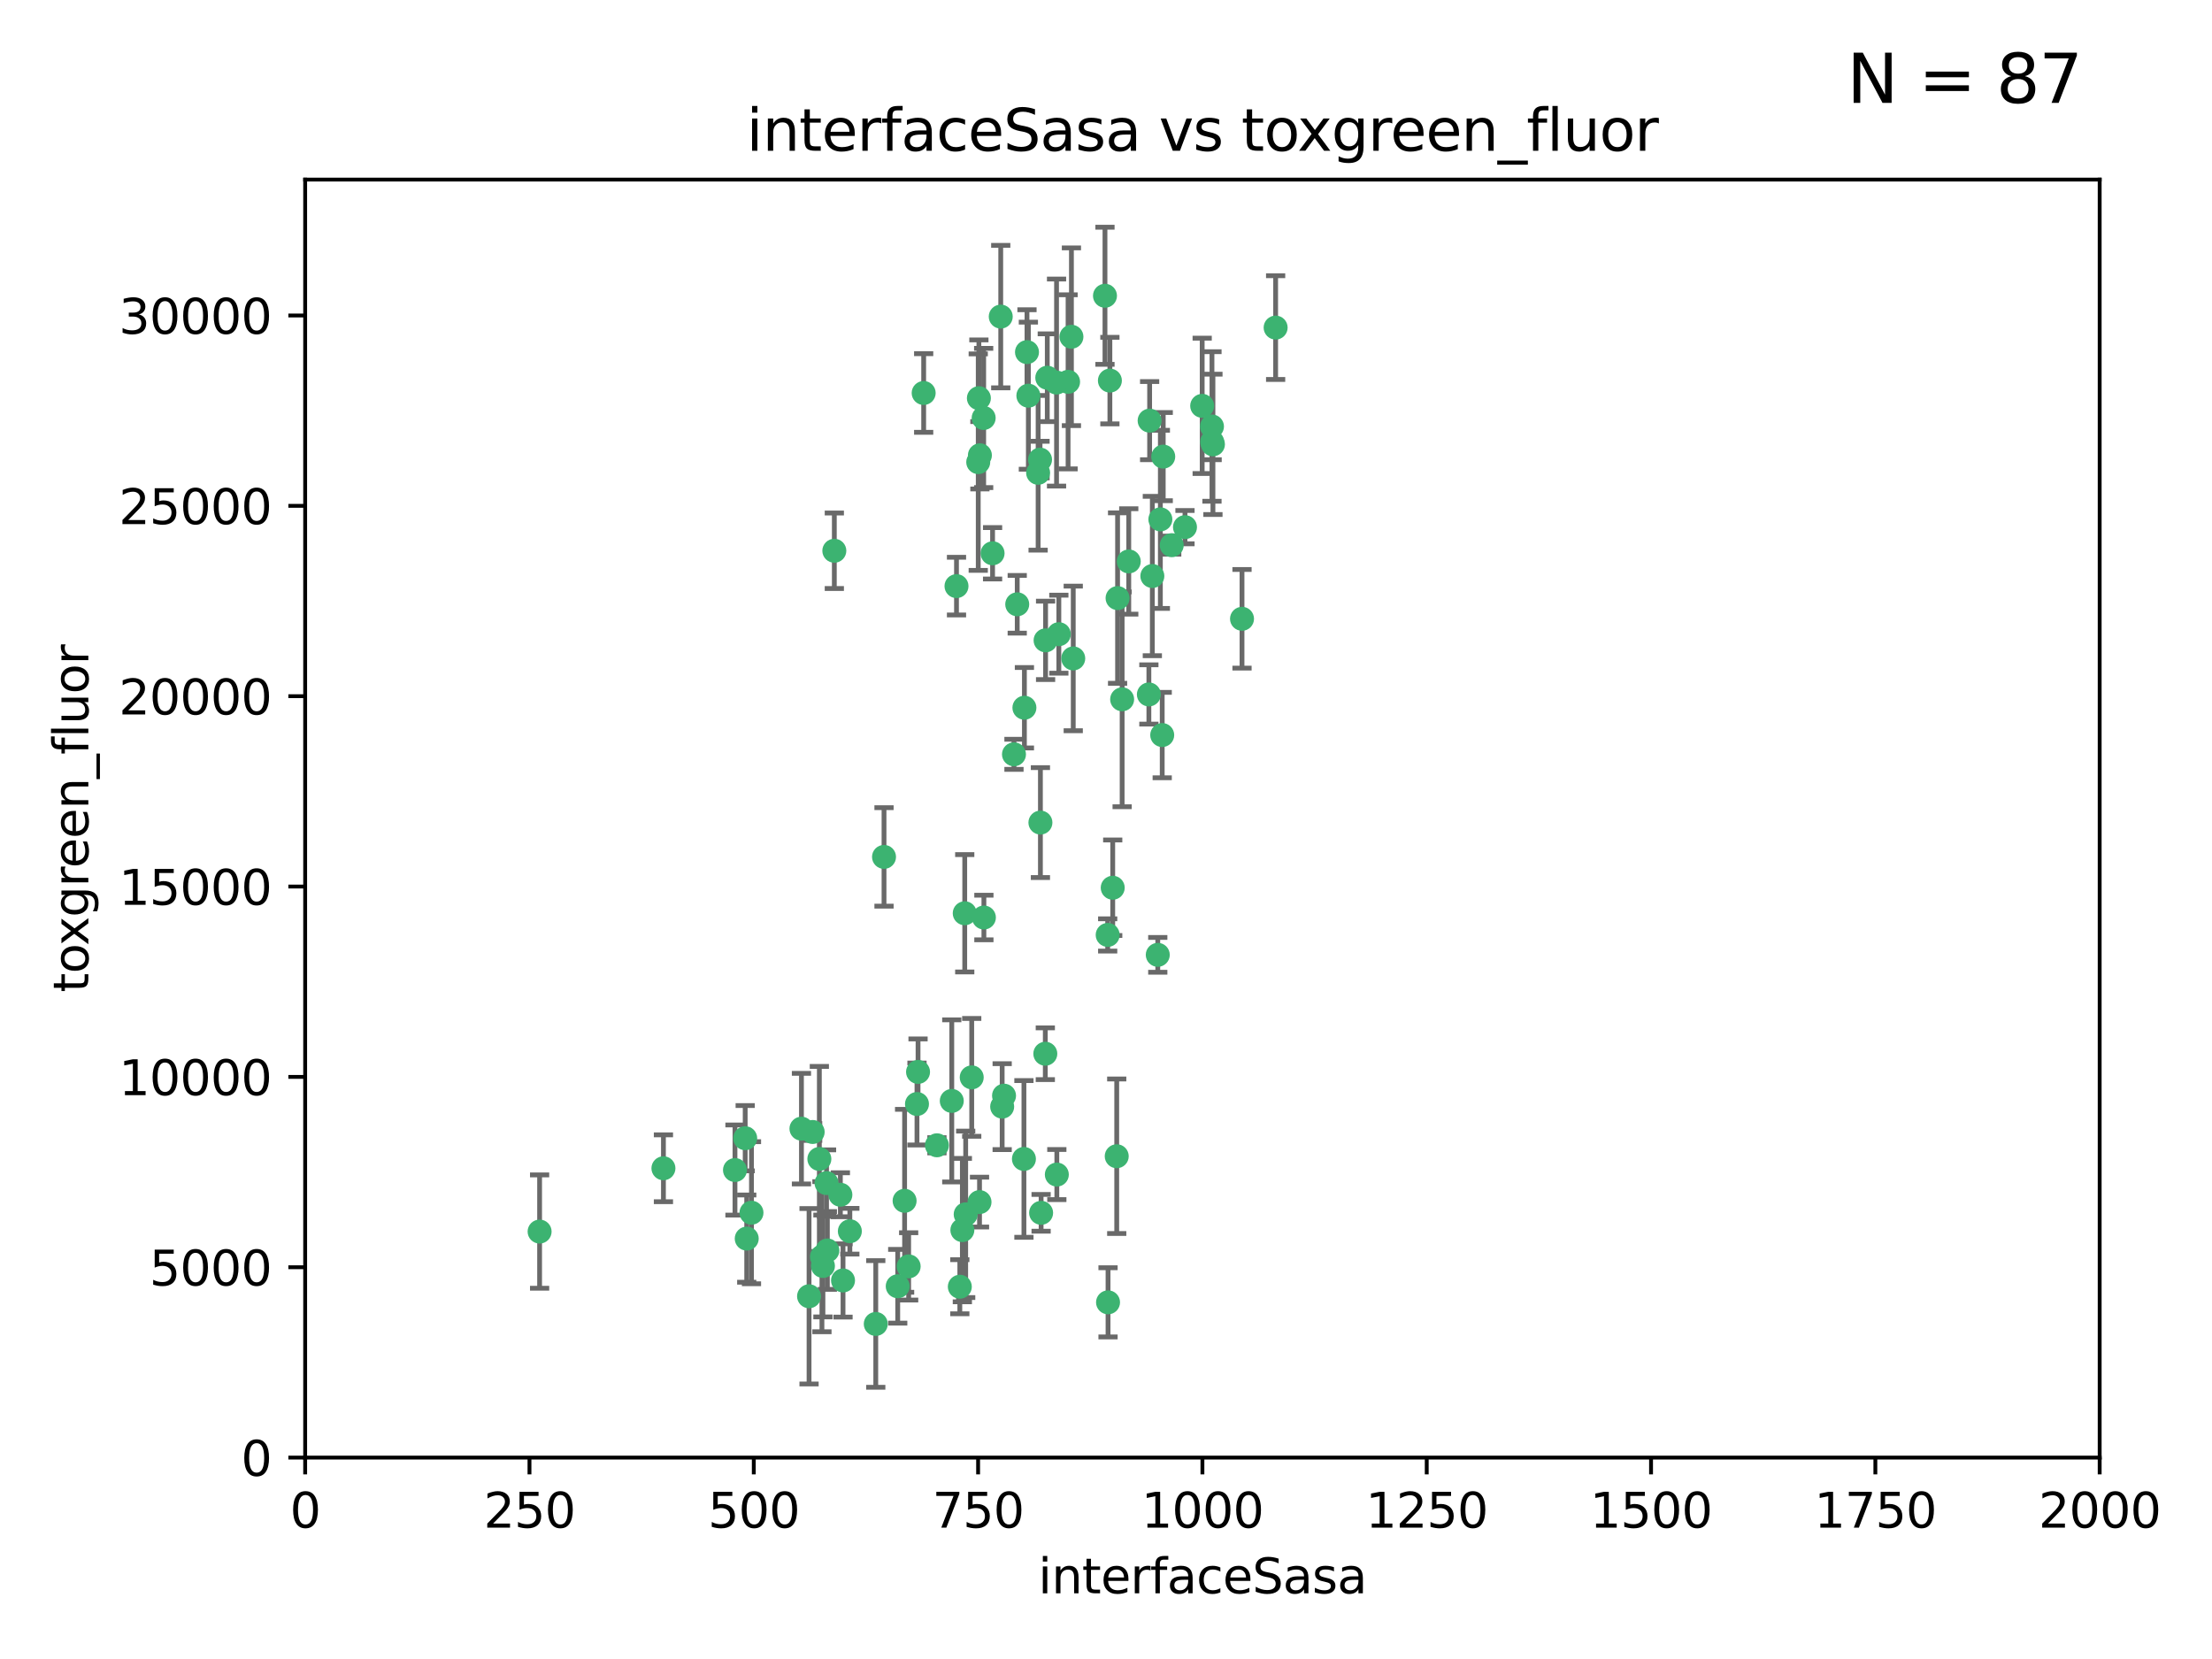 <?xml version="1.0" encoding="utf-8" standalone="no"?>
<!DOCTYPE svg PUBLIC "-//W3C//DTD SVG 1.1//EN"
  "http://www.w3.org/Graphics/SVG/1.1/DTD/svg11.dtd">
<svg xmlns:xlink="http://www.w3.org/1999/xlink" width="460.8pt" height="345.6pt" viewBox="0 0 460.8 345.6" xmlns="http://www.w3.org/2000/svg" version="1.1">
 <defs>
  <style type="text/css">*{stroke-linejoin: round; stroke-linecap: butt}</style>
 </defs>
 <g id="figure_1">
  <g id="patch_1">
   <path d="M 0 345.6 
L 460.8 345.6 
L 460.8 0 
L 0 0 
z
" style="fill: #ffffff"/>
  </g>
  <g id="axes_1">
   <g id="patch_2">
    <path d="M 63.571 303.64 
L 437.4 303.64 
L 437.4 37.411 
L 63.571 37.411 
z
" style="fill: #ffffff"/>
   </g>
   <g id="PathCollection_1">
    <defs>
     <path id="m6f6fbf8d81" d="M 0 1.118 
C 0.297 1.118 0.581 1 0.791 0.791 
C 1 0.581 1.118 0.297 1.118 0 
C 1.118 -0.297 1 -0.581 0.791 -0.791 
C 0.581 -1 0.297 -1.118 0 -1.118 
C -0.297 -1.118 -0.581 -1 -0.791 -0.791 
C -1 -0.581 -1.118 -0.297 -1.118 0 
C -1.118 0.297 -1 0.581 -0.791 0.791 
C -0.581 1 -0.297 1.118 0 1.118 
z
" style="stroke: #3cb371"/>
    </defs>
    <g clip-path="url(#p252cdc27f3)">
     <use xlink:href="#m6f6fbf8d81" x="242.323" y="95.12" style="fill: #3cb371; stroke: #3cb371"/>
     <use xlink:href="#m6f6fbf8d81" x="239.489" y="87.626" style="fill: #3cb371; stroke: #3cb371"/>
     <use xlink:href="#m6f6fbf8d81" x="250.437" y="84.546" style="fill: #3cb371; stroke: #3cb371"/>
     <use xlink:href="#m6f6fbf8d81" x="218.168" y="78.686" style="fill: #3cb371; stroke: #3cb371"/>
     <use xlink:href="#m6f6fbf8d81" x="265.738" y="68.245" style="fill: #3cb371; stroke: #3cb371"/>
     <use xlink:href="#m6f6fbf8d81" x="252.676" y="92.564" style="fill: #3cb371; stroke: #3cb371"/>
     <use xlink:href="#m6f6fbf8d81" x="230.187" y="61.614" style="fill: #3cb371; stroke: #3cb371"/>
     <use xlink:href="#m6f6fbf8d81" x="240.054" y="119.997" style="fill: #3cb371; stroke: #3cb371"/>
     <use xlink:href="#m6f6fbf8d81" x="246.854" y="109.814" style="fill: #3cb371; stroke: #3cb371"/>
     <use xlink:href="#m6f6fbf8d81" x="231.8" y="184.932" style="fill: #3cb371; stroke: #3cb371"/>
     <use xlink:href="#m6f6fbf8d81" x="223.198" y="70.152" style="fill: #3cb371; stroke: #3cb371"/>
     <use xlink:href="#m6f6fbf8d81" x="258.734" y="128.909" style="fill: #3cb371; stroke: #3cb371"/>
     <use xlink:href="#m6f6fbf8d81" x="233.762" y="145.68" style="fill: #3cb371; stroke: #3cb371"/>
     <use xlink:href="#m6f6fbf8d81" x="235.142" y="116.959" style="fill: #3cb371; stroke: #3cb371"/>
     <use xlink:href="#m6f6fbf8d81" x="220.097" y="79.693" style="fill: #3cb371; stroke: #3cb371"/>
     <use xlink:href="#m6f6fbf8d81" x="241.725" y="108.191" style="fill: #3cb371; stroke: #3cb371"/>
     <use xlink:href="#m6f6fbf8d81" x="252.51" y="92.054" style="fill: #3cb371; stroke: #3cb371"/>
     <use xlink:href="#m6f6fbf8d81" x="206.772" y="115.259" style="fill: #3cb371; stroke: #3cb371"/>
     <use xlink:href="#m6f6fbf8d81" x="244.091" y="113.569" style="fill: #3cb371; stroke: #3cb371"/>
     <use xlink:href="#m6f6fbf8d81" x="241.185" y="198.911" style="fill: #3cb371; stroke: #3cb371"/>
     <use xlink:href="#m6f6fbf8d81" x="211.908" y="125.886" style="fill: #3cb371; stroke: #3cb371"/>
     <use xlink:href="#m6f6fbf8d81" x="231.211" y="79.283" style="fill: #3cb371; stroke: #3cb371"/>
     <use xlink:href="#m6f6fbf8d81" x="214.228" y="82.429" style="fill: #3cb371; stroke: #3cb371"/>
     <use xlink:href="#m6f6fbf8d81" x="213.404" y="147.433" style="fill: #3cb371; stroke: #3cb371"/>
     <use xlink:href="#m6f6fbf8d81" x="204.131" y="94.844" style="fill: #3cb371; stroke: #3cb371"/>
     <use xlink:href="#m6f6fbf8d81" x="216.658" y="95.747" style="fill: #3cb371; stroke: #3cb371"/>
     <use xlink:href="#m6f6fbf8d81" x="204.916" y="87.071" style="fill: #3cb371; stroke: #3cb371"/>
     <use xlink:href="#m6f6fbf8d81" x="192.417" y="81.868" style="fill: #3cb371; stroke: #3cb371"/>
     <use xlink:href="#m6f6fbf8d81" x="208.77" y="230.533" style="fill: #3cb371; stroke: #3cb371"/>
     <use xlink:href="#m6f6fbf8d81" x="222.501" y="79.543" style="fill: #3cb371; stroke: #3cb371"/>
     <use xlink:href="#m6f6fbf8d81" x="209.159" y="228.251" style="fill: #3cb371; stroke: #3cb371"/>
     <use xlink:href="#m6f6fbf8d81" x="230.751" y="194.763" style="fill: #3cb371; stroke: #3cb371"/>
     <use xlink:href="#m6f6fbf8d81" x="199.256" y="122.1" style="fill: #3cb371; stroke: #3cb371"/>
     <use xlink:href="#m6f6fbf8d81" x="216.882" y="252.655" style="fill: #3cb371; stroke: #3cb371"/>
     <use xlink:href="#m6f6fbf8d81" x="216.26" y="98.497" style="fill: #3cb371; stroke: #3cb371"/>
     <use xlink:href="#m6f6fbf8d81" x="220.577" y="132.112" style="fill: #3cb371; stroke: #3cb371"/>
     <use xlink:href="#m6f6fbf8d81" x="242.11" y="153.125" style="fill: #3cb371; stroke: #3cb371"/>
     <use xlink:href="#m6f6fbf8d81" x="223.577" y="137.163" style="fill: #3cb371; stroke: #3cb371"/>
     <use xlink:href="#m6f6fbf8d81" x="208.473" y="65.954" style="fill: #3cb371; stroke: #3cb371"/>
     <use xlink:href="#m6f6fbf8d81" x="203.92" y="82.947" style="fill: #3cb371; stroke: #3cb371"/>
     <use xlink:href="#m6f6fbf8d81" x="239.332" y="144.666" style="fill: #3cb371; stroke: #3cb371"/>
     <use xlink:href="#m6f6fbf8d81" x="232.635" y="240.865" style="fill: #3cb371; stroke: #3cb371"/>
     <use xlink:href="#m6f6fbf8d81" x="252.476" y="88.842" style="fill: #3cb371; stroke: #3cb371"/>
     <use xlink:href="#m6f6fbf8d81" x="203.785" y="96.269" style="fill: #3cb371; stroke: #3cb371"/>
     <use xlink:href="#m6f6fbf8d81" x="213.94" y="73.353" style="fill: #3cb371; stroke: #3cb371"/>
     <use xlink:href="#m6f6fbf8d81" x="220.157" y="244.684" style="fill: #3cb371; stroke: #3cb371"/>
     <use xlink:href="#m6f6fbf8d81" x="211.23" y="157.137" style="fill: #3cb371; stroke: #3cb371"/>
     <use xlink:href="#m6f6fbf8d81" x="232.811" y="124.593" style="fill: #3cb371; stroke: #3cb371"/>
     <use xlink:href="#m6f6fbf8d81" x="204.964" y="191.136" style="fill: #3cb371; stroke: #3cb371"/>
     <use xlink:href="#m6f6fbf8d81" x="216.738" y="171.359" style="fill: #3cb371; stroke: #3cb371"/>
     <use xlink:href="#m6f6fbf8d81" x="200.972" y="190.25" style="fill: #3cb371; stroke: #3cb371"/>
     <use xlink:href="#m6f6fbf8d81" x="213.303" y="241.429" style="fill: #3cb371; stroke: #3cb371"/>
     <use xlink:href="#m6f6fbf8d81" x="217.815" y="133.397" style="fill: #3cb371; stroke: #3cb371"/>
     <use xlink:href="#m6f6fbf8d81" x="199.948" y="268.05" style="fill: #3cb371; stroke: #3cb371"/>
     <use xlink:href="#m6f6fbf8d81" x="201.17" y="252.966" style="fill: #3cb371; stroke: #3cb371"/>
     <use xlink:href="#m6f6fbf8d81" x="175.066" y="248.888" style="fill: #3cb371; stroke: #3cb371"/>
     <use xlink:href="#m6f6fbf8d81" x="155.557" y="258.023" style="fill: #3cb371; stroke: #3cb371"/>
     <use xlink:href="#m6f6fbf8d81" x="172.357" y="260.494" style="fill: #3cb371; stroke: #3cb371"/>
     <use xlink:href="#m6f6fbf8d81" x="200.477" y="256.254" style="fill: #3cb371; stroke: #3cb371"/>
     <use xlink:href="#m6f6fbf8d81" x="175.617" y="266.742" style="fill: #3cb371; stroke: #3cb371"/>
     <use xlink:href="#m6f6fbf8d81" x="166.957" y="235.121" style="fill: #3cb371; stroke: #3cb371"/>
     <use xlink:href="#m6f6fbf8d81" x="198.273" y="229.34" style="fill: #3cb371; stroke: #3cb371"/>
     <use xlink:href="#m6f6fbf8d81" x="191.024" y="229.983" style="fill: #3cb371; stroke: #3cb371"/>
     <use xlink:href="#m6f6fbf8d81" x="230.824" y="271.301" style="fill: #3cb371; stroke: #3cb371"/>
     <use xlink:href="#m6f6fbf8d81" x="112.41" y="256.56" style="fill: #3cb371; stroke: #3cb371"/>
     <use xlink:href="#m6f6fbf8d81" x="188.445" y="250.148" style="fill: #3cb371; stroke: #3cb371"/>
     <use xlink:href="#m6f6fbf8d81" x="217.757" y="219.512" style="fill: #3cb371; stroke: #3cb371"/>
     <use xlink:href="#m6f6fbf8d81" x="170.686" y="241.433" style="fill: #3cb371; stroke: #3cb371"/>
     <use xlink:href="#m6f6fbf8d81" x="172.183" y="246.458" style="fill: #3cb371; stroke: #3cb371"/>
     <use xlink:href="#m6f6fbf8d81" x="169.294" y="235.812" style="fill: #3cb371; stroke: #3cb371"/>
     <use xlink:href="#m6f6fbf8d81" x="191.245" y="223.302" style="fill: #3cb371; stroke: #3cb371"/>
     <use xlink:href="#m6f6fbf8d81" x="173.806" y="114.733" style="fill: #3cb371; stroke: #3cb371"/>
     <use xlink:href="#m6f6fbf8d81" x="155.238" y="237.111" style="fill: #3cb371; stroke: #3cb371"/>
     <use xlink:href="#m6f6fbf8d81" x="138.206" y="243.372" style="fill: #3cb371; stroke: #3cb371"/>
     <use xlink:href="#m6f6fbf8d81" x="195.181" y="238.586" style="fill: #3cb371; stroke: #3cb371"/>
     <use xlink:href="#m6f6fbf8d81" x="168.54" y="270.034" style="fill: #3cb371; stroke: #3cb371"/>
     <use xlink:href="#m6f6fbf8d81" x="204.052" y="250.416" style="fill: #3cb371; stroke: #3cb371"/>
     <use xlink:href="#m6f6fbf8d81" x="187.013" y="267.951" style="fill: #3cb371; stroke: #3cb371"/>
     <use xlink:href="#m6f6fbf8d81" x="189.29" y="263.811" style="fill: #3cb371; stroke: #3cb371"/>
     <use xlink:href="#m6f6fbf8d81" x="156.546" y="252.631" style="fill: #3cb371; stroke: #3cb371"/>
     <use xlink:href="#m6f6fbf8d81" x="182.439" y="275.805" style="fill: #3cb371; stroke: #3cb371"/>
     <use xlink:href="#m6f6fbf8d81" x="171.225" y="261.795" style="fill: #3cb371; stroke: #3cb371"/>
     <use xlink:href="#m6f6fbf8d81" x="184.157" y="178.51" style="fill: #3cb371; stroke: #3cb371"/>
     <use xlink:href="#m6f6fbf8d81" x="177.039" y="256.489" style="fill: #3cb371; stroke: #3cb371"/>
     <use xlink:href="#m6f6fbf8d81" x="171.432" y="263.727" style="fill: #3cb371; stroke: #3cb371"/>
     <use xlink:href="#m6f6fbf8d81" x="153.109" y="243.74" style="fill: #3cb371; stroke: #3cb371"/>
     <use xlink:href="#m6f6fbf8d81" x="202.428" y="224.435" style="fill: #3cb371; stroke: #3cb371"/>
    </g>
   </g>
   <g id="matplotlib.axis_1">
    <g id="xtick_1">
     <g id="line2d_1">
      <defs>
       <path id="mf46a5787de" d="M 0 0 
L 0 3.5 
" style="stroke: #000000; stroke-width: 0.8"/>
      </defs>
      <g>
       <use xlink:href="#mf46a5787de" x="63.571" y="303.64" style="stroke: #000000; stroke-width: 0.8"/>
      </g>
     </g>
     <g id="text_1">
      <!-- 0 -->
      <g transform="translate(60.39 318.238)scale(0.1 -0.1)">
       <defs>
        <path id="DejaVuSans-30" d="M 2034 4250 
Q 1547 4250 1301 3770 
Q 1056 3291 1056 2328 
Q 1056 1369 1301 889 
Q 1547 409 2034 409 
Q 2525 409 2770 889 
Q 3016 1369 3016 2328 
Q 3016 3291 2770 3770 
Q 2525 4250 2034 4250 
z
M 2034 4750 
Q 2819 4750 3233 4129 
Q 3647 3509 3647 2328 
Q 3647 1150 3233 529 
Q 2819 -91 2034 -91 
Q 1250 -91 836 529 
Q 422 1150 422 2328 
Q 422 3509 836 4129 
Q 1250 4750 2034 4750 
z
" transform="scale(0.016)"/>
       </defs>
       <use xlink:href="#DejaVuSans-30"/>
      </g>
     </g>
    </g>
    <g id="xtick_2">
     <g id="line2d_2">
      <g>
       <use xlink:href="#mf46a5787de" x="110.3" y="303.64" style="stroke: #000000; stroke-width: 0.8"/>
      </g>
     </g>
     <g id="text_2">
      <!-- 250 -->
      <g transform="translate(100.756 318.238)scale(0.1 -0.1)">
       <defs>
        <path id="DejaVuSans-32" d="M 1228 531 
L 3431 531 
L 3431 0 
L 469 0 
L 469 531 
Q 828 903 1448 1529 
Q 2069 2156 2228 2338 
Q 2531 2678 2651 2914 
Q 2772 3150 2772 3378 
Q 2772 3750 2511 3984 
Q 2250 4219 1831 4219 
Q 1534 4219 1204 4116 
Q 875 4013 500 3803 
L 500 4441 
Q 881 4594 1212 4672 
Q 1544 4750 1819 4750 
Q 2544 4750 2975 4387 
Q 3406 4025 3406 3419 
Q 3406 3131 3298 2873 
Q 3191 2616 2906 2266 
Q 2828 2175 2409 1742 
Q 1991 1309 1228 531 
z
" transform="scale(0.016)"/>
        <path id="DejaVuSans-35" d="M 691 4666 
L 3169 4666 
L 3169 4134 
L 1269 4134 
L 1269 2991 
Q 1406 3038 1543 3061 
Q 1681 3084 1819 3084 
Q 2600 3084 3056 2656 
Q 3513 2228 3513 1497 
Q 3513 744 3044 326 
Q 2575 -91 1722 -91 
Q 1428 -91 1123 -41 
Q 819 9 494 109 
L 494 744 
Q 775 591 1075 516 
Q 1375 441 1709 441 
Q 2250 441 2565 725 
Q 2881 1009 2881 1497 
Q 2881 1984 2565 2268 
Q 2250 2553 1709 2553 
Q 1456 2553 1204 2497 
Q 953 2441 691 2322 
L 691 4666 
z
" transform="scale(0.016)"/>
       </defs>
       <use xlink:href="#DejaVuSans-32"/>
       <use xlink:href="#DejaVuSans-35" x="63.623"/>
       <use xlink:href="#DejaVuSans-30" x="127.246"/>
      </g>
     </g>
    </g>
    <g id="xtick_3">
     <g id="line2d_3">
      <g>
       <use xlink:href="#mf46a5787de" x="157.028" y="303.64" style="stroke: #000000; stroke-width: 0.8"/>
      </g>
     </g>
     <g id="text_3">
      <!-- 500 -->
      <g transform="translate(147.485 318.238)scale(0.1 -0.1)">
       <use xlink:href="#DejaVuSans-35"/>
       <use xlink:href="#DejaVuSans-30" x="63.623"/>
       <use xlink:href="#DejaVuSans-30" x="127.246"/>
      </g>
     </g>
    </g>
    <g id="xtick_4">
     <g id="line2d_4">
      <g>
       <use xlink:href="#mf46a5787de" x="203.757" y="303.64" style="stroke: #000000; stroke-width: 0.8"/>
      </g>
     </g>
     <g id="text_4">
      <!-- 750 -->
      <g transform="translate(194.213 318.238)scale(0.1 -0.1)">
       <defs>
        <path id="DejaVuSans-37" d="M 525 4666 
L 3525 4666 
L 3525 4397 
L 1831 0 
L 1172 0 
L 2766 4134 
L 525 4134 
L 525 4666 
z
" transform="scale(0.016)"/>
       </defs>
       <use xlink:href="#DejaVuSans-37"/>
       <use xlink:href="#DejaVuSans-35" x="63.623"/>
       <use xlink:href="#DejaVuSans-30" x="127.246"/>
      </g>
     </g>
    </g>
    <g id="xtick_5">
     <g id="line2d_5">
      <g>
       <use xlink:href="#mf46a5787de" x="250.486" y="303.64" style="stroke: #000000; stroke-width: 0.8"/>
      </g>
     </g>
     <g id="text_5">
      <!-- 1000 -->
      <g transform="translate(237.761 318.238)scale(0.1 -0.1)">
       <defs>
        <path id="DejaVuSans-31" d="M 794 531 
L 1825 531 
L 1825 4091 
L 703 3866 
L 703 4441 
L 1819 4666 
L 2450 4666 
L 2450 531 
L 3481 531 
L 3481 0 
L 794 0 
L 794 531 
z
" transform="scale(0.016)"/>
       </defs>
       <use xlink:href="#DejaVuSans-31"/>
       <use xlink:href="#DejaVuSans-30" x="63.623"/>
       <use xlink:href="#DejaVuSans-30" x="127.246"/>
       <use xlink:href="#DejaVuSans-30" x="190.869"/>
      </g>
     </g>
    </g>
    <g id="xtick_6">
     <g id="line2d_6">
      <g>
       <use xlink:href="#mf46a5787de" x="297.214" y="303.64" style="stroke: #000000; stroke-width: 0.8"/>
      </g>
     </g>
     <g id="text_6">
      <!-- 1250 -->
      <g transform="translate(284.489 318.238)scale(0.1 -0.1)">
       <use xlink:href="#DejaVuSans-31"/>
       <use xlink:href="#DejaVuSans-32" x="63.623"/>
       <use xlink:href="#DejaVuSans-35" x="127.246"/>
       <use xlink:href="#DejaVuSans-30" x="190.869"/>
      </g>
     </g>
    </g>
    <g id="xtick_7">
     <g id="line2d_7">
      <g>
       <use xlink:href="#mf46a5787de" x="343.943" y="303.64" style="stroke: #000000; stroke-width: 0.8"/>
      </g>
     </g>
     <g id="text_7">
      <!-- 1500 -->
      <g transform="translate(331.218 318.238)scale(0.1 -0.1)">
       <use xlink:href="#DejaVuSans-31"/>
       <use xlink:href="#DejaVuSans-35" x="63.623"/>
       <use xlink:href="#DejaVuSans-30" x="127.246"/>
       <use xlink:href="#DejaVuSans-30" x="190.869"/>
      </g>
     </g>
    </g>
    <g id="xtick_8">
     <g id="line2d_8">
      <g>
       <use xlink:href="#mf46a5787de" x="390.671" y="303.64" style="stroke: #000000; stroke-width: 0.8"/>
      </g>
     </g>
     <g id="text_8">
      <!-- 1750 -->
      <g transform="translate(377.946 318.238)scale(0.1 -0.1)">
       <use xlink:href="#DejaVuSans-31"/>
       <use xlink:href="#DejaVuSans-37" x="63.623"/>
       <use xlink:href="#DejaVuSans-35" x="127.246"/>
       <use xlink:href="#DejaVuSans-30" x="190.869"/>
      </g>
     </g>
    </g>
    <g id="xtick_9">
     <g id="line2d_9">
      <g>
       <use xlink:href="#mf46a5787de" x="437.4" y="303.64" style="stroke: #000000; stroke-width: 0.8"/>
      </g>
     </g>
     <g id="text_9">
      <!-- 2000 -->
      <g transform="translate(424.675 318.238)scale(0.1 -0.1)">
       <use xlink:href="#DejaVuSans-32"/>
       <use xlink:href="#DejaVuSans-30" x="63.623"/>
       <use xlink:href="#DejaVuSans-30" x="127.246"/>
       <use xlink:href="#DejaVuSans-30" x="190.869"/>
      </g>
     </g>
    </g>
    <g id="text_10">
     <!-- interfaceSasa -->
     <g transform="translate(216.279 331.917)scale(0.1 -0.1)">
      <defs>
       <path id="DejaVuSans-69" d="M 603 3500 
L 1178 3500 
L 1178 0 
L 603 0 
L 603 3500 
z
M 603 4863 
L 1178 4863 
L 1178 4134 
L 603 4134 
L 603 4863 
z
" transform="scale(0.016)"/>
       <path id="DejaVuSans-6e" d="M 3513 2113 
L 3513 0 
L 2938 0 
L 2938 2094 
Q 2938 2591 2744 2837 
Q 2550 3084 2163 3084 
Q 1697 3084 1428 2787 
Q 1159 2491 1159 1978 
L 1159 0 
L 581 0 
L 581 3500 
L 1159 3500 
L 1159 2956 
Q 1366 3272 1645 3428 
Q 1925 3584 2291 3584 
Q 2894 3584 3203 3211 
Q 3513 2838 3513 2113 
z
" transform="scale(0.016)"/>
       <path id="DejaVuSans-74" d="M 1172 4494 
L 1172 3500 
L 2356 3500 
L 2356 3053 
L 1172 3053 
L 1172 1153 
Q 1172 725 1289 603 
Q 1406 481 1766 481 
L 2356 481 
L 2356 0 
L 1766 0 
Q 1100 0 847 248 
Q 594 497 594 1153 
L 594 3053 
L 172 3053 
L 172 3500 
L 594 3500 
L 594 4494 
L 1172 4494 
z
" transform="scale(0.016)"/>
       <path id="DejaVuSans-65" d="M 3597 1894 
L 3597 1613 
L 953 1613 
Q 991 1019 1311 708 
Q 1631 397 2203 397 
Q 2534 397 2845 478 
Q 3156 559 3463 722 
L 3463 178 
Q 3153 47 2828 -22 
Q 2503 -91 2169 -91 
Q 1331 -91 842 396 
Q 353 884 353 1716 
Q 353 2575 817 3079 
Q 1281 3584 2069 3584 
Q 2775 3584 3186 3129 
Q 3597 2675 3597 1894 
z
M 3022 2063 
Q 3016 2534 2758 2815 
Q 2500 3097 2075 3097 
Q 1594 3097 1305 2825 
Q 1016 2553 972 2059 
L 3022 2063 
z
" transform="scale(0.016)"/>
       <path id="DejaVuSans-72" d="M 2631 2963 
Q 2534 3019 2420 3045 
Q 2306 3072 2169 3072 
Q 1681 3072 1420 2755 
Q 1159 2438 1159 1844 
L 1159 0 
L 581 0 
L 581 3500 
L 1159 3500 
L 1159 2956 
Q 1341 3275 1631 3429 
Q 1922 3584 2338 3584 
Q 2397 3584 2469 3576 
Q 2541 3569 2628 3553 
L 2631 2963 
z
" transform="scale(0.016)"/>
       <path id="DejaVuSans-66" d="M 2375 4863 
L 2375 4384 
L 1825 4384 
Q 1516 4384 1395 4259 
Q 1275 4134 1275 3809 
L 1275 3500 
L 2222 3500 
L 2222 3053 
L 1275 3053 
L 1275 0 
L 697 0 
L 697 3053 
L 147 3053 
L 147 3500 
L 697 3500 
L 697 3744 
Q 697 4328 969 4595 
Q 1241 4863 1831 4863 
L 2375 4863 
z
" transform="scale(0.016)"/>
       <path id="DejaVuSans-61" d="M 2194 1759 
Q 1497 1759 1228 1600 
Q 959 1441 959 1056 
Q 959 750 1161 570 
Q 1363 391 1709 391 
Q 2188 391 2477 730 
Q 2766 1069 2766 1631 
L 2766 1759 
L 2194 1759 
z
M 3341 1997 
L 3341 0 
L 2766 0 
L 2766 531 
Q 2569 213 2275 61 
Q 1981 -91 1556 -91 
Q 1019 -91 701 211 
Q 384 513 384 1019 
Q 384 1609 779 1909 
Q 1175 2209 1959 2209 
L 2766 2209 
L 2766 2266 
Q 2766 2663 2505 2880 
Q 2244 3097 1772 3097 
Q 1472 3097 1187 3025 
Q 903 2953 641 2809 
L 641 3341 
Q 956 3463 1253 3523 
Q 1550 3584 1831 3584 
Q 2591 3584 2966 3190 
Q 3341 2797 3341 1997 
z
" transform="scale(0.016)"/>
       <path id="DejaVuSans-63" d="M 3122 3366 
L 3122 2828 
Q 2878 2963 2633 3030 
Q 2388 3097 2138 3097 
Q 1578 3097 1268 2742 
Q 959 2388 959 1747 
Q 959 1106 1268 751 
Q 1578 397 2138 397 
Q 2388 397 2633 464 
Q 2878 531 3122 666 
L 3122 134 
Q 2881 22 2623 -34 
Q 2366 -91 2075 -91 
Q 1284 -91 818 406 
Q 353 903 353 1747 
Q 353 2603 823 3093 
Q 1294 3584 2113 3584 
Q 2378 3584 2631 3529 
Q 2884 3475 3122 3366 
z
" transform="scale(0.016)"/>
       <path id="DejaVuSans-53" d="M 3425 4513 
L 3425 3897 
Q 3066 4069 2747 4153 
Q 2428 4238 2131 4238 
Q 1616 4238 1336 4038 
Q 1056 3838 1056 3469 
Q 1056 3159 1242 3001 
Q 1428 2844 1947 2747 
L 2328 2669 
Q 3034 2534 3370 2195 
Q 3706 1856 3706 1288 
Q 3706 609 3251 259 
Q 2797 -91 1919 -91 
Q 1588 -91 1214 -16 
Q 841 59 441 206 
L 441 856 
Q 825 641 1194 531 
Q 1563 422 1919 422 
Q 2459 422 2753 634 
Q 3047 847 3047 1241 
Q 3047 1584 2836 1778 
Q 2625 1972 2144 2069 
L 1759 2144 
Q 1053 2284 737 2584 
Q 422 2884 422 3419 
Q 422 4038 858 4394 
Q 1294 4750 2059 4750 
Q 2388 4750 2728 4690 
Q 3069 4631 3425 4513 
z
" transform="scale(0.016)"/>
       <path id="DejaVuSans-73" d="M 2834 3397 
L 2834 2853 
Q 2591 2978 2328 3040 
Q 2066 3103 1784 3103 
Q 1356 3103 1142 2972 
Q 928 2841 928 2578 
Q 928 2378 1081 2264 
Q 1234 2150 1697 2047 
L 1894 2003 
Q 2506 1872 2764 1633 
Q 3022 1394 3022 966 
Q 3022 478 2636 193 
Q 2250 -91 1575 -91 
Q 1294 -91 989 -36 
Q 684 19 347 128 
L 347 722 
Q 666 556 975 473 
Q 1284 391 1588 391 
Q 1994 391 2212 530 
Q 2431 669 2431 922 
Q 2431 1156 2273 1281 
Q 2116 1406 1581 1522 
L 1381 1569 
Q 847 1681 609 1914 
Q 372 2147 372 2553 
Q 372 3047 722 3315 
Q 1072 3584 1716 3584 
Q 2034 3584 2315 3537 
Q 2597 3491 2834 3397 
z
" transform="scale(0.016)"/>
      </defs>
      <use xlink:href="#DejaVuSans-69"/>
      <use xlink:href="#DejaVuSans-6e" x="27.783"/>
      <use xlink:href="#DejaVuSans-74" x="91.162"/>
      <use xlink:href="#DejaVuSans-65" x="130.371"/>
      <use xlink:href="#DejaVuSans-72" x="191.895"/>
      <use xlink:href="#DejaVuSans-66" x="233.008"/>
      <use xlink:href="#DejaVuSans-61" x="268.213"/>
      <use xlink:href="#DejaVuSans-63" x="329.492"/>
      <use xlink:href="#DejaVuSans-65" x="384.473"/>
      <use xlink:href="#DejaVuSans-53" x="445.996"/>
      <use xlink:href="#DejaVuSans-61" x="509.473"/>
      <use xlink:href="#DejaVuSans-73" x="570.752"/>
      <use xlink:href="#DejaVuSans-61" x="622.852"/>
     </g>
    </g>
   </g>
   <g id="matplotlib.axis_2">
    <g id="ytick_1">
     <g id="line2d_10">
      <defs>
       <path id="m5eb472fdb0" d="M 0 0 
L -3.5 0 
" style="stroke: #000000; stroke-width: 0.8"/>
      </defs>
      <g>
       <use xlink:href="#m5eb472fdb0" x="63.571" y="303.64" style="stroke: #000000; stroke-width: 0.8"/>
      </g>
     </g>
     <g id="text_11">
      <!-- 0 -->
      <g transform="translate(50.209 307.439)scale(0.1 -0.1)">
       <use xlink:href="#DejaVuSans-30"/>
      </g>
     </g>
    </g>
    <g id="ytick_2">
     <g id="line2d_11">
      <g>
       <use xlink:href="#m5eb472fdb0" x="63.571" y="263.988" style="stroke: #000000; stroke-width: 0.8"/>
      </g>
     </g>
     <g id="text_12">
      <!-- 5000 -->
      <g transform="translate(31.121 267.787)scale(0.1 -0.1)">
       <use xlink:href="#DejaVuSans-35"/>
       <use xlink:href="#DejaVuSans-30" x="63.623"/>
       <use xlink:href="#DejaVuSans-30" x="127.246"/>
       <use xlink:href="#DejaVuSans-30" x="190.869"/>
      </g>
     </g>
    </g>
    <g id="ytick_3">
     <g id="line2d_12">
      <g>
       <use xlink:href="#m5eb472fdb0" x="63.571" y="224.336" style="stroke: #000000; stroke-width: 0.8"/>
      </g>
     </g>
     <g id="text_13">
      <!-- 10000 -->
      <g transform="translate(24.759 228.135)scale(0.1 -0.1)">
       <use xlink:href="#DejaVuSans-31"/>
       <use xlink:href="#DejaVuSans-30" x="63.623"/>
       <use xlink:href="#DejaVuSans-30" x="127.246"/>
       <use xlink:href="#DejaVuSans-30" x="190.869"/>
       <use xlink:href="#DejaVuSans-30" x="254.492"/>
      </g>
     </g>
    </g>
    <g id="ytick_4">
     <g id="line2d_13">
      <g>
       <use xlink:href="#m5eb472fdb0" x="63.571" y="184.684" style="stroke: #000000; stroke-width: 0.8"/>
      </g>
     </g>
     <g id="text_14">
      <!-- 15000 -->
      <g transform="translate(24.759 188.483)scale(0.1 -0.1)">
       <use xlink:href="#DejaVuSans-31"/>
       <use xlink:href="#DejaVuSans-35" x="63.623"/>
       <use xlink:href="#DejaVuSans-30" x="127.246"/>
       <use xlink:href="#DejaVuSans-30" x="190.869"/>
       <use xlink:href="#DejaVuSans-30" x="254.492"/>
      </g>
     </g>
    </g>
    <g id="ytick_5">
     <g id="line2d_14">
      <g>
       <use xlink:href="#m5eb472fdb0" x="63.571" y="145.031" style="stroke: #000000; stroke-width: 0.8"/>
      </g>
     </g>
     <g id="text_15">
      <!-- 20000 -->
      <g transform="translate(24.759 148.831)scale(0.1 -0.1)">
       <use xlink:href="#DejaVuSans-32"/>
       <use xlink:href="#DejaVuSans-30" x="63.623"/>
       <use xlink:href="#DejaVuSans-30" x="127.246"/>
       <use xlink:href="#DejaVuSans-30" x="190.869"/>
       <use xlink:href="#DejaVuSans-30" x="254.492"/>
      </g>
     </g>
    </g>
    <g id="ytick_6">
     <g id="line2d_15">
      <g>
       <use xlink:href="#m5eb472fdb0" x="63.571" y="105.379" style="stroke: #000000; stroke-width: 0.8"/>
      </g>
     </g>
     <g id="text_16">
      <!-- 25000 -->
      <g transform="translate(24.759 109.178)scale(0.1 -0.1)">
       <use xlink:href="#DejaVuSans-32"/>
       <use xlink:href="#DejaVuSans-35" x="63.623"/>
       <use xlink:href="#DejaVuSans-30" x="127.246"/>
       <use xlink:href="#DejaVuSans-30" x="190.869"/>
       <use xlink:href="#DejaVuSans-30" x="254.492"/>
      </g>
     </g>
    </g>
    <g id="ytick_7">
     <g id="line2d_16">
      <g>
       <use xlink:href="#m5eb472fdb0" x="63.571" y="65.727" style="stroke: #000000; stroke-width: 0.8"/>
      </g>
     </g>
     <g id="text_17">
      <!-- 30000 -->
      <g transform="translate(24.759 69.526)scale(0.1 -0.1)">
       <defs>
        <path id="DejaVuSans-33" d="M 2597 2516 
Q 3050 2419 3304 2112 
Q 3559 1806 3559 1356 
Q 3559 666 3084 287 
Q 2609 -91 1734 -91 
Q 1441 -91 1130 -33 
Q 819 25 488 141 
L 488 750 
Q 750 597 1062 519 
Q 1375 441 1716 441 
Q 2309 441 2620 675 
Q 2931 909 2931 1356 
Q 2931 1769 2642 2001 
Q 2353 2234 1838 2234 
L 1294 2234 
L 1294 2753 
L 1863 2753 
Q 2328 2753 2575 2939 
Q 2822 3125 2822 3475 
Q 2822 3834 2567 4026 
Q 2313 4219 1838 4219 
Q 1578 4219 1281 4162 
Q 984 4106 628 3988 
L 628 4550 
Q 988 4650 1302 4700 
Q 1616 4750 1894 4750 
Q 2613 4750 3031 4423 
Q 3450 4097 3450 3541 
Q 3450 3153 3228 2886 
Q 3006 2619 2597 2516 
z
" transform="scale(0.016)"/>
       </defs>
       <use xlink:href="#DejaVuSans-33"/>
       <use xlink:href="#DejaVuSans-30" x="63.623"/>
       <use xlink:href="#DejaVuSans-30" x="127.246"/>
       <use xlink:href="#DejaVuSans-30" x="190.869"/>
       <use xlink:href="#DejaVuSans-30" x="254.492"/>
      </g>
     </g>
    </g>
    <g id="text_18">
     <!-- toxgreen_fluor -->
     <g transform="translate(18.401 206.72)rotate(-90)scale(0.1 -0.1)">
      <defs>
       <path id="DejaVuSans-6f" d="M 1959 3097 
Q 1497 3097 1228 2736 
Q 959 2375 959 1747 
Q 959 1119 1226 758 
Q 1494 397 1959 397 
Q 2419 397 2687 759 
Q 2956 1122 2956 1747 
Q 2956 2369 2687 2733 
Q 2419 3097 1959 3097 
z
M 1959 3584 
Q 2709 3584 3137 3096 
Q 3566 2609 3566 1747 
Q 3566 888 3137 398 
Q 2709 -91 1959 -91 
Q 1206 -91 779 398 
Q 353 888 353 1747 
Q 353 2609 779 3096 
Q 1206 3584 1959 3584 
z
" transform="scale(0.016)"/>
       <path id="DejaVuSans-78" d="M 3513 3500 
L 2247 1797 
L 3578 0 
L 2900 0 
L 1881 1375 
L 863 0 
L 184 0 
L 1544 1831 
L 300 3500 
L 978 3500 
L 1906 2253 
L 2834 3500 
L 3513 3500 
z
" transform="scale(0.016)"/>
       <path id="DejaVuSans-67" d="M 2906 1791 
Q 2906 2416 2648 2759 
Q 2391 3103 1925 3103 
Q 1463 3103 1205 2759 
Q 947 2416 947 1791 
Q 947 1169 1205 825 
Q 1463 481 1925 481 
Q 2391 481 2648 825 
Q 2906 1169 2906 1791 
z
M 3481 434 
Q 3481 -459 3084 -895 
Q 2688 -1331 1869 -1331 
Q 1566 -1331 1297 -1286 
Q 1028 -1241 775 -1147 
L 775 -588 
Q 1028 -725 1275 -790 
Q 1522 -856 1778 -856 
Q 2344 -856 2625 -561 
Q 2906 -266 2906 331 
L 2906 616 
Q 2728 306 2450 153 
Q 2172 0 1784 0 
Q 1141 0 747 490 
Q 353 981 353 1791 
Q 353 2603 747 3093 
Q 1141 3584 1784 3584 
Q 2172 3584 2450 3431 
Q 2728 3278 2906 2969 
L 2906 3500 
L 3481 3500 
L 3481 434 
z
" transform="scale(0.016)"/>
       <path id="DejaVuSans-5f" d="M 3263 -1063 
L 3263 -1509 
L -63 -1509 
L -63 -1063 
L 3263 -1063 
z
" transform="scale(0.016)"/>
       <path id="DejaVuSans-6c" d="M 603 4863 
L 1178 4863 
L 1178 0 
L 603 0 
L 603 4863 
z
" transform="scale(0.016)"/>
       <path id="DejaVuSans-75" d="M 544 1381 
L 544 3500 
L 1119 3500 
L 1119 1403 
Q 1119 906 1312 657 
Q 1506 409 1894 409 
Q 2359 409 2629 706 
Q 2900 1003 2900 1516 
L 2900 3500 
L 3475 3500 
L 3475 0 
L 2900 0 
L 2900 538 
Q 2691 219 2414 64 
Q 2138 -91 1772 -91 
Q 1169 -91 856 284 
Q 544 659 544 1381 
z
M 1991 3584 
L 1991 3584 
z
" transform="scale(0.016)"/>
      </defs>
      <use xlink:href="#DejaVuSans-74"/>
      <use xlink:href="#DejaVuSans-6f" x="39.209"/>
      <use xlink:href="#DejaVuSans-78" x="97.266"/>
      <use xlink:href="#DejaVuSans-67" x="156.445"/>
      <use xlink:href="#DejaVuSans-72" x="219.922"/>
      <use xlink:href="#DejaVuSans-65" x="258.785"/>
      <use xlink:href="#DejaVuSans-65" x="320.309"/>
      <use xlink:href="#DejaVuSans-6e" x="381.832"/>
      <use xlink:href="#DejaVuSans-5f" x="445.211"/>
      <use xlink:href="#DejaVuSans-66" x="495.211"/>
      <use xlink:href="#DejaVuSans-6c" x="530.416"/>
      <use xlink:href="#DejaVuSans-75" x="558.199"/>
      <use xlink:href="#DejaVuSans-6f" x="621.578"/>
      <use xlink:href="#DejaVuSans-72" x="682.76"/>
     </g>
    </g>
   </g>
   <g id="LineCollection_1">
    <path d="M 242.323 104.304 
L 242.323 85.936 
" clip-path="url(#p252cdc27f3)" style="fill: none; stroke: #696969"/>
    <path d="M 239.489 95.764 
L 239.489 79.489 
" clip-path="url(#p252cdc27f3)" style="fill: none; stroke: #696969"/>
    <path d="M 250.437 98.644 
L 250.437 70.448 
" clip-path="url(#p252cdc27f3)" style="fill: none; stroke: #696969"/>
    <path d="M 218.168 87.827 
L 218.168 69.545 
" clip-path="url(#p252cdc27f3)" style="fill: none; stroke: #696969"/>
    <path d="M 265.738 79.05 
L 265.738 57.44 
" clip-path="url(#p252cdc27f3)" style="fill: none; stroke: #696969"/>
    <path d="M 252.676 107.179 
L 252.676 77.949 
" clip-path="url(#p252cdc27f3)" style="fill: none; stroke: #696969"/>
    <path d="M 230.187 75.896 
L 230.187 47.331 
" clip-path="url(#p252cdc27f3)" style="fill: none; stroke: #696969"/>
    <path d="M 240.054 136.594 
L 240.054 103.4 
" clip-path="url(#p252cdc27f3)" style="fill: none; stroke: #696969"/>
    <path d="M 246.854 113.284 
L 246.854 106.343 
" clip-path="url(#p252cdc27f3)" style="fill: none; stroke: #696969"/>
    <path d="M 231.8 194.882 
L 231.8 174.983 
" clip-path="url(#p252cdc27f3)" style="fill: none; stroke: #696969"/>
    <path d="M 223.198 88.667 
L 223.198 51.638 
" clip-path="url(#p252cdc27f3)" style="fill: none; stroke: #696969"/>
    <path d="M 258.734 139.184 
L 258.734 118.634 
" clip-path="url(#p252cdc27f3)" style="fill: none; stroke: #696969"/>
    <path d="M 233.762 168.055 
L 233.762 123.306 
" clip-path="url(#p252cdc27f3)" style="fill: none; stroke: #696969"/>
    <path d="M 235.142 127.938 
L 235.142 105.98 
" clip-path="url(#p252cdc27f3)" style="fill: none; stroke: #696969"/>
    <path d="M 220.097 101.259 
L 220.097 58.126 
" clip-path="url(#p252cdc27f3)" style="fill: none; stroke: #696969"/>
    <path d="M 241.725 126.744 
L 241.725 89.638 
" clip-path="url(#p252cdc27f3)" style="fill: none; stroke: #696969"/>
    <path d="M 252.51 95.764 
L 252.51 88.343 
" clip-path="url(#p252cdc27f3)" style="fill: none; stroke: #696969"/>
    <path d="M 206.772 120.615 
L 206.772 109.904 
" clip-path="url(#p252cdc27f3)" style="fill: none; stroke: #696969"/>
    <path d="M 244.091 115.454 
L 244.091 111.684 
" clip-path="url(#p252cdc27f3)" style="fill: none; stroke: #696969"/>
    <path d="M 241.185 202.538 
L 241.185 195.284 
" clip-path="url(#p252cdc27f3)" style="fill: none; stroke: #696969"/>
    <path d="M 211.908 131.895 
L 211.908 119.876 
" clip-path="url(#p252cdc27f3)" style="fill: none; stroke: #696969"/>
    <path d="M 231.211 88.3 
L 231.211 70.265 
" clip-path="url(#p252cdc27f3)" style="fill: none; stroke: #696969"/>
    <path d="M 214.228 97.751 
L 214.228 67.108 
" clip-path="url(#p252cdc27f3)" style="fill: none; stroke: #696969"/>
    <path d="M 213.404 155.811 
L 213.404 139.055 
" clip-path="url(#p252cdc27f3)" style="fill: none; stroke: #696969"/>
    <path d="M 204.131 101.864 
L 204.131 87.824 
" clip-path="url(#p252cdc27f3)" style="fill: none; stroke: #696969"/>
    <path d="M 216.658 99.567 
L 216.658 91.927 
" clip-path="url(#p252cdc27f3)" style="fill: none; stroke: #696969"/>
    <path d="M 204.916 101.573 
L 204.916 72.568 
" clip-path="url(#p252cdc27f3)" style="fill: none; stroke: #696969"/>
    <path d="M 192.417 90.058 
L 192.417 73.677 
" clip-path="url(#p252cdc27f3)" style="fill: none; stroke: #696969"/>
    <path d="M 208.77 239.483 
L 208.77 221.583 
" clip-path="url(#p252cdc27f3)" style="fill: none; stroke: #696969"/>
    <path d="M 222.501 97.676 
L 222.501 61.409 
" clip-path="url(#p252cdc27f3)" style="fill: none; stroke: #696969"/>
    <path d="M 209.159 229.084 
L 209.159 227.417 
" clip-path="url(#p252cdc27f3)" style="fill: none; stroke: #696969"/>
    <path d="M 230.751 198.124 
L 230.751 191.402 
" clip-path="url(#p252cdc27f3)" style="fill: none; stroke: #696969"/>
    <path d="M 199.256 128.11 
L 199.256 116.09 
" clip-path="url(#p252cdc27f3)" style="fill: none; stroke: #696969"/>
    <path d="M 216.882 256.485 
L 216.882 248.825 
" clip-path="url(#p252cdc27f3)" style="fill: none; stroke: #696969"/>
    <path d="M 216.26 114.606 
L 216.26 82.387 
" clip-path="url(#p252cdc27f3)" style="fill: none; stroke: #696969"/>
    <path d="M 220.577 140.239 
L 220.577 123.985 
" clip-path="url(#p252cdc27f3)" style="fill: none; stroke: #696969"/>
    <path d="M 242.11 162.021 
L 242.11 144.23 
" clip-path="url(#p252cdc27f3)" style="fill: none; stroke: #696969"/>
    <path d="M 223.577 152.223 
L 223.577 122.103 
" clip-path="url(#p252cdc27f3)" style="fill: none; stroke: #696969"/>
    <path d="M 208.473 80.795 
L 208.473 51.112 
" clip-path="url(#p252cdc27f3)" style="fill: none; stroke: #696969"/>
    <path d="M 203.92 95.088 
L 203.92 70.806 
" clip-path="url(#p252cdc27f3)" style="fill: none; stroke: #696969"/>
    <path d="M 239.332 150.84 
L 239.332 138.491 
" clip-path="url(#p252cdc27f3)" style="fill: none; stroke: #696969"/>
    <path d="M 232.635 256.957 
L 232.635 224.772 
" clip-path="url(#p252cdc27f3)" style="fill: none; stroke: #696969"/>
    <path d="M 252.476 104.418 
L 252.476 73.266 
" clip-path="url(#p252cdc27f3)" style="fill: none; stroke: #696969"/>
    <path d="M 203.785 118.817 
L 203.785 73.721 
" clip-path="url(#p252cdc27f3)" style="fill: none; stroke: #696969"/>
    <path d="M 213.94 82.18 
L 213.94 64.525 
" clip-path="url(#p252cdc27f3)" style="fill: none; stroke: #696969"/>
    <path d="M 220.157 249.902 
L 220.157 239.466 
" clip-path="url(#p252cdc27f3)" style="fill: none; stroke: #696969"/>
    <path d="M 211.23 160.272 
L 211.23 154.002 
" clip-path="url(#p252cdc27f3)" style="fill: none; stroke: #696969"/>
    <path d="M 232.811 142.345 
L 232.811 106.841 
" clip-path="url(#p252cdc27f3)" style="fill: none; stroke: #696969"/>
    <path d="M 204.964 195.781 
L 204.964 186.49 
" clip-path="url(#p252cdc27f3)" style="fill: none; stroke: #696969"/>
    <path d="M 216.738 182.809 
L 216.738 159.909 
" clip-path="url(#p252cdc27f3)" style="fill: none; stroke: #696969"/>
    <path d="M 200.972 202.473 
L 200.972 178.028 
" clip-path="url(#p252cdc27f3)" style="fill: none; stroke: #696969"/>
    <path d="M 213.303 257.755 
L 213.303 225.102 
" clip-path="url(#p252cdc27f3)" style="fill: none; stroke: #696969"/>
    <path d="M 217.815 141.56 
L 217.815 125.234 
" clip-path="url(#p252cdc27f3)" style="fill: none; stroke: #696969"/>
    <path d="M 199.948 273.685 
L 199.948 262.416 
" clip-path="url(#p252cdc27f3)" style="fill: none; stroke: #696969"/>
    <path d="M 201.17 270.302 
L 201.17 235.63 
" clip-path="url(#p252cdc27f3)" style="fill: none; stroke: #696969"/>
    <path d="M 175.066 253.468 
L 175.066 244.308 
" clip-path="url(#p252cdc27f3)" style="fill: none; stroke: #696969"/>
    <path d="M 155.557 267.111 
L 155.557 248.935 
" clip-path="url(#p252cdc27f3)" style="fill: none; stroke: #696969"/>
    <path d="M 172.357 268.601 
L 172.357 252.387 
" clip-path="url(#p252cdc27f3)" style="fill: none; stroke: #696969"/>
    <path d="M 200.477 271.194 
L 200.477 241.315 
" clip-path="url(#p252cdc27f3)" style="fill: none; stroke: #696969"/>
    <path d="M 175.617 274.374 
L 175.617 259.111 
" clip-path="url(#p252cdc27f3)" style="fill: none; stroke: #696969"/>
    <path d="M 166.957 246.641 
L 166.957 223.601 
" clip-path="url(#p252cdc27f3)" style="fill: none; stroke: #696969"/>
    <path d="M 198.273 246.223 
L 198.273 212.456 
" clip-path="url(#p252cdc27f3)" style="fill: none; stroke: #696969"/>
    <path d="M 191.024 238.521 
L 191.024 221.445 
" clip-path="url(#p252cdc27f3)" style="fill: none; stroke: #696969"/>
    <path d="M 230.824 278.508 
L 230.824 264.093 
" clip-path="url(#p252cdc27f3)" style="fill: none; stroke: #696969"/>
    <path d="M 112.41 268.368 
L 112.41 244.753 
" clip-path="url(#p252cdc27f3)" style="fill: none; stroke: #696969"/>
    <path d="M 188.445 269.198 
L 188.445 231.098 
" clip-path="url(#p252cdc27f3)" style="fill: none; stroke: #696969"/>
    <path d="M 217.757 224.901 
L 217.757 214.122 
" clip-path="url(#p252cdc27f3)" style="fill: none; stroke: #696969"/>
    <path d="M 170.686 260.708 
L 170.686 222.157 
" clip-path="url(#p252cdc27f3)" style="fill: none; stroke: #696969"/>
    <path d="M 172.183 253.384 
L 172.183 239.533 
" clip-path="url(#p252cdc27f3)" style="fill: none; stroke: #696969"/>
    <path d="M 169.294 237.567 
L 169.294 234.057 
" clip-path="url(#p252cdc27f3)" style="fill: none; stroke: #696969"/>
    <path d="M 191.245 230.176 
L 191.245 216.427 
" clip-path="url(#p252cdc27f3)" style="fill: none; stroke: #696969"/>
    <path d="M 173.806 122.598 
L 173.806 106.869 
" clip-path="url(#p252cdc27f3)" style="fill: none; stroke: #696969"/>
    <path d="M 155.238 243.911 
L 155.238 230.31 
" clip-path="url(#p252cdc27f3)" style="fill: none; stroke: #696969"/>
    <path d="M 138.206 250.336 
L 138.206 236.408 
" clip-path="url(#p252cdc27f3)" style="fill: none; stroke: #696969"/>
    <path d="M 195.181 240.175 
L 195.181 236.996 
" clip-path="url(#p252cdc27f3)" style="fill: none; stroke: #696969"/>
    <path d="M 168.54 288.304 
L 168.54 251.763 
" clip-path="url(#p252cdc27f3)" style="fill: none; stroke: #696969"/>
    <path d="M 204.052 255.609 
L 204.052 245.223 
" clip-path="url(#p252cdc27f3)" style="fill: none; stroke: #696969"/>
    <path d="M 187.013 275.631 
L 187.013 260.271 
" clip-path="url(#p252cdc27f3)" style="fill: none; stroke: #696969"/>
    <path d="M 189.29 270.824 
L 189.29 256.798 
" clip-path="url(#p252cdc27f3)" style="fill: none; stroke: #696969"/>
    <path d="M 156.546 267.428 
L 156.546 237.833 
" clip-path="url(#p252cdc27f3)" style="fill: none; stroke: #696969"/>
    <path d="M 182.439 288.999 
L 182.439 262.612 
" clip-path="url(#p252cdc27f3)" style="fill: none; stroke: #696969"/>
    <path d="M 171.225 277.427 
L 171.225 246.163 
" clip-path="url(#p252cdc27f3)" style="fill: none; stroke: #696969"/>
    <path d="M 184.157 188.769 
L 184.157 168.25 
" clip-path="url(#p252cdc27f3)" style="fill: none; stroke: #696969"/>
    <path d="M 177.039 261.249 
L 177.039 251.728 
" clip-path="url(#p252cdc27f3)" style="fill: none; stroke: #696969"/>
    <path d="M 171.432 274.339 
L 171.432 253.115 
" clip-path="url(#p252cdc27f3)" style="fill: none; stroke: #696969"/>
    <path d="M 153.109 253.126 
L 153.109 234.354 
" clip-path="url(#p252cdc27f3)" style="fill: none; stroke: #696969"/>
    <path d="M 202.428 236.707 
L 202.428 212.163 
" clip-path="url(#p252cdc27f3)" style="fill: none; stroke: #696969"/>
   </g>
   <g id="line2d_17">
    <defs>
     <path id="m0df584fb86" d="M 2 0 
L -2 -0 
" style="stroke: #696969"/>
    </defs>
    <g clip-path="url(#p252cdc27f3)">
     <use xlink:href="#m0df584fb86" x="242.323" y="104.304" style="fill: #696969; stroke: #696969"/>
     <use xlink:href="#m0df584fb86" x="239.489" y="95.764" style="fill: #696969; stroke: #696969"/>
     <use xlink:href="#m0df584fb86" x="250.437" y="98.644" style="fill: #696969; stroke: #696969"/>
     <use xlink:href="#m0df584fb86" x="218.168" y="87.827" style="fill: #696969; stroke: #696969"/>
     <use xlink:href="#m0df584fb86" x="265.738" y="79.05" style="fill: #696969; stroke: #696969"/>
     <use xlink:href="#m0df584fb86" x="252.676" y="107.179" style="fill: #696969; stroke: #696969"/>
     <use xlink:href="#m0df584fb86" x="230.187" y="75.896" style="fill: #696969; stroke: #696969"/>
     <use xlink:href="#m0df584fb86" x="240.054" y="136.594" style="fill: #696969; stroke: #696969"/>
     <use xlink:href="#m0df584fb86" x="246.854" y="113.284" style="fill: #696969; stroke: #696969"/>
     <use xlink:href="#m0df584fb86" x="231.8" y="194.882" style="fill: #696969; stroke: #696969"/>
     <use xlink:href="#m0df584fb86" x="223.198" y="88.667" style="fill: #696969; stroke: #696969"/>
     <use xlink:href="#m0df584fb86" x="258.734" y="139.184" style="fill: #696969; stroke: #696969"/>
     <use xlink:href="#m0df584fb86" x="233.762" y="168.055" style="fill: #696969; stroke: #696969"/>
     <use xlink:href="#m0df584fb86" x="235.142" y="127.938" style="fill: #696969; stroke: #696969"/>
     <use xlink:href="#m0df584fb86" x="220.097" y="101.259" style="fill: #696969; stroke: #696969"/>
     <use xlink:href="#m0df584fb86" x="241.725" y="126.744" style="fill: #696969; stroke: #696969"/>
     <use xlink:href="#m0df584fb86" x="252.51" y="95.764" style="fill: #696969; stroke: #696969"/>
     <use xlink:href="#m0df584fb86" x="206.772" y="120.615" style="fill: #696969; stroke: #696969"/>
     <use xlink:href="#m0df584fb86" x="244.091" y="115.454" style="fill: #696969; stroke: #696969"/>
     <use xlink:href="#m0df584fb86" x="241.185" y="202.538" style="fill: #696969; stroke: #696969"/>
     <use xlink:href="#m0df584fb86" x="211.908" y="131.895" style="fill: #696969; stroke: #696969"/>
     <use xlink:href="#m0df584fb86" x="231.211" y="88.3" style="fill: #696969; stroke: #696969"/>
     <use xlink:href="#m0df584fb86" x="214.228" y="97.751" style="fill: #696969; stroke: #696969"/>
     <use xlink:href="#m0df584fb86" x="213.404" y="155.811" style="fill: #696969; stroke: #696969"/>
     <use xlink:href="#m0df584fb86" x="204.131" y="101.864" style="fill: #696969; stroke: #696969"/>
     <use xlink:href="#m0df584fb86" x="216.658" y="99.567" style="fill: #696969; stroke: #696969"/>
     <use xlink:href="#m0df584fb86" x="204.916" y="101.573" style="fill: #696969; stroke: #696969"/>
     <use xlink:href="#m0df584fb86" x="192.417" y="90.058" style="fill: #696969; stroke: #696969"/>
     <use xlink:href="#m0df584fb86" x="208.77" y="239.483" style="fill: #696969; stroke: #696969"/>
     <use xlink:href="#m0df584fb86" x="222.501" y="97.676" style="fill: #696969; stroke: #696969"/>
     <use xlink:href="#m0df584fb86" x="209.159" y="229.084" style="fill: #696969; stroke: #696969"/>
     <use xlink:href="#m0df584fb86" x="230.751" y="198.124" style="fill: #696969; stroke: #696969"/>
     <use xlink:href="#m0df584fb86" x="199.256" y="128.11" style="fill: #696969; stroke: #696969"/>
     <use xlink:href="#m0df584fb86" x="216.882" y="256.485" style="fill: #696969; stroke: #696969"/>
     <use xlink:href="#m0df584fb86" x="216.26" y="114.606" style="fill: #696969; stroke: #696969"/>
     <use xlink:href="#m0df584fb86" x="220.577" y="140.239" style="fill: #696969; stroke: #696969"/>
     <use xlink:href="#m0df584fb86" x="242.11" y="162.021" style="fill: #696969; stroke: #696969"/>
     <use xlink:href="#m0df584fb86" x="223.577" y="152.223" style="fill: #696969; stroke: #696969"/>
     <use xlink:href="#m0df584fb86" x="208.473" y="80.795" style="fill: #696969; stroke: #696969"/>
     <use xlink:href="#m0df584fb86" x="203.92" y="95.088" style="fill: #696969; stroke: #696969"/>
     <use xlink:href="#m0df584fb86" x="239.332" y="150.84" style="fill: #696969; stroke: #696969"/>
     <use xlink:href="#m0df584fb86" x="232.635" y="256.957" style="fill: #696969; stroke: #696969"/>
     <use xlink:href="#m0df584fb86" x="252.476" y="104.418" style="fill: #696969; stroke: #696969"/>
     <use xlink:href="#m0df584fb86" x="203.785" y="118.817" style="fill: #696969; stroke: #696969"/>
     <use xlink:href="#m0df584fb86" x="213.94" y="82.18" style="fill: #696969; stroke: #696969"/>
     <use xlink:href="#m0df584fb86" x="220.157" y="249.902" style="fill: #696969; stroke: #696969"/>
     <use xlink:href="#m0df584fb86" x="211.23" y="160.272" style="fill: #696969; stroke: #696969"/>
     <use xlink:href="#m0df584fb86" x="232.811" y="142.345" style="fill: #696969; stroke: #696969"/>
     <use xlink:href="#m0df584fb86" x="204.964" y="195.781" style="fill: #696969; stroke: #696969"/>
     <use xlink:href="#m0df584fb86" x="216.738" y="182.809" style="fill: #696969; stroke: #696969"/>
     <use xlink:href="#m0df584fb86" x="200.972" y="202.473" style="fill: #696969; stroke: #696969"/>
     <use xlink:href="#m0df584fb86" x="213.303" y="257.755" style="fill: #696969; stroke: #696969"/>
     <use xlink:href="#m0df584fb86" x="217.815" y="141.56" style="fill: #696969; stroke: #696969"/>
     <use xlink:href="#m0df584fb86" x="199.948" y="273.685" style="fill: #696969; stroke: #696969"/>
     <use xlink:href="#m0df584fb86" x="201.17" y="270.302" style="fill: #696969; stroke: #696969"/>
     <use xlink:href="#m0df584fb86" x="175.066" y="253.468" style="fill: #696969; stroke: #696969"/>
     <use xlink:href="#m0df584fb86" x="155.557" y="267.111" style="fill: #696969; stroke: #696969"/>
     <use xlink:href="#m0df584fb86" x="172.357" y="268.601" style="fill: #696969; stroke: #696969"/>
     <use xlink:href="#m0df584fb86" x="200.477" y="271.194" style="fill: #696969; stroke: #696969"/>
     <use xlink:href="#m0df584fb86" x="175.617" y="274.374" style="fill: #696969; stroke: #696969"/>
     <use xlink:href="#m0df584fb86" x="166.957" y="246.641" style="fill: #696969; stroke: #696969"/>
     <use xlink:href="#m0df584fb86" x="198.273" y="246.223" style="fill: #696969; stroke: #696969"/>
     <use xlink:href="#m0df584fb86" x="191.024" y="238.521" style="fill: #696969; stroke: #696969"/>
     <use xlink:href="#m0df584fb86" x="230.824" y="278.508" style="fill: #696969; stroke: #696969"/>
     <use xlink:href="#m0df584fb86" x="112.41" y="268.368" style="fill: #696969; stroke: #696969"/>
     <use xlink:href="#m0df584fb86" x="188.445" y="269.198" style="fill: #696969; stroke: #696969"/>
     <use xlink:href="#m0df584fb86" x="217.757" y="224.901" style="fill: #696969; stroke: #696969"/>
     <use xlink:href="#m0df584fb86" x="170.686" y="260.708" style="fill: #696969; stroke: #696969"/>
     <use xlink:href="#m0df584fb86" x="172.183" y="253.384" style="fill: #696969; stroke: #696969"/>
     <use xlink:href="#m0df584fb86" x="169.294" y="237.567" style="fill: #696969; stroke: #696969"/>
     <use xlink:href="#m0df584fb86" x="191.245" y="230.176" style="fill: #696969; stroke: #696969"/>
     <use xlink:href="#m0df584fb86" x="173.806" y="122.598" style="fill: #696969; stroke: #696969"/>
     <use xlink:href="#m0df584fb86" x="155.238" y="243.911" style="fill: #696969; stroke: #696969"/>
     <use xlink:href="#m0df584fb86" x="138.206" y="250.336" style="fill: #696969; stroke: #696969"/>
     <use xlink:href="#m0df584fb86" x="195.181" y="240.175" style="fill: #696969; stroke: #696969"/>
     <use xlink:href="#m0df584fb86" x="168.54" y="288.304" style="fill: #696969; stroke: #696969"/>
     <use xlink:href="#m0df584fb86" x="204.052" y="255.609" style="fill: #696969; stroke: #696969"/>
     <use xlink:href="#m0df584fb86" x="187.013" y="275.631" style="fill: #696969; stroke: #696969"/>
     <use xlink:href="#m0df584fb86" x="189.29" y="270.824" style="fill: #696969; stroke: #696969"/>
     <use xlink:href="#m0df584fb86" x="156.546" y="267.428" style="fill: #696969; stroke: #696969"/>
     <use xlink:href="#m0df584fb86" x="182.439" y="288.999" style="fill: #696969; stroke: #696969"/>
     <use xlink:href="#m0df584fb86" x="171.225" y="277.427" style="fill: #696969; stroke: #696969"/>
     <use xlink:href="#m0df584fb86" x="184.157" y="188.769" style="fill: #696969; stroke: #696969"/>
     <use xlink:href="#m0df584fb86" x="177.039" y="261.249" style="fill: #696969; stroke: #696969"/>
     <use xlink:href="#m0df584fb86" x="171.432" y="274.339" style="fill: #696969; stroke: #696969"/>
     <use xlink:href="#m0df584fb86" x="153.109" y="253.126" style="fill: #696969; stroke: #696969"/>
     <use xlink:href="#m0df584fb86" x="202.428" y="236.707" style="fill: #696969; stroke: #696969"/>
    </g>
   </g>
   <g id="line2d_18">
    <g clip-path="url(#p252cdc27f3)">
     <use xlink:href="#m0df584fb86" x="242.323" y="85.936" style="fill: #696969; stroke: #696969"/>
     <use xlink:href="#m0df584fb86" x="239.489" y="79.489" style="fill: #696969; stroke: #696969"/>
     <use xlink:href="#m0df584fb86" x="250.437" y="70.448" style="fill: #696969; stroke: #696969"/>
     <use xlink:href="#m0df584fb86" x="218.168" y="69.545" style="fill: #696969; stroke: #696969"/>
     <use xlink:href="#m0df584fb86" x="265.738" y="57.44" style="fill: #696969; stroke: #696969"/>
     <use xlink:href="#m0df584fb86" x="252.676" y="77.949" style="fill: #696969; stroke: #696969"/>
     <use xlink:href="#m0df584fb86" x="230.187" y="47.331" style="fill: #696969; stroke: #696969"/>
     <use xlink:href="#m0df584fb86" x="240.054" y="103.4" style="fill: #696969; stroke: #696969"/>
     <use xlink:href="#m0df584fb86" x="246.854" y="106.343" style="fill: #696969; stroke: #696969"/>
     <use xlink:href="#m0df584fb86" x="231.8" y="174.983" style="fill: #696969; stroke: #696969"/>
     <use xlink:href="#m0df584fb86" x="223.198" y="51.638" style="fill: #696969; stroke: #696969"/>
     <use xlink:href="#m0df584fb86" x="258.734" y="118.634" style="fill: #696969; stroke: #696969"/>
     <use xlink:href="#m0df584fb86" x="233.762" y="123.306" style="fill: #696969; stroke: #696969"/>
     <use xlink:href="#m0df584fb86" x="235.142" y="105.98" style="fill: #696969; stroke: #696969"/>
     <use xlink:href="#m0df584fb86" x="220.097" y="58.126" style="fill: #696969; stroke: #696969"/>
     <use xlink:href="#m0df584fb86" x="241.725" y="89.638" style="fill: #696969; stroke: #696969"/>
     <use xlink:href="#m0df584fb86" x="252.51" y="88.343" style="fill: #696969; stroke: #696969"/>
     <use xlink:href="#m0df584fb86" x="206.772" y="109.904" style="fill: #696969; stroke: #696969"/>
     <use xlink:href="#m0df584fb86" x="244.091" y="111.684" style="fill: #696969; stroke: #696969"/>
     <use xlink:href="#m0df584fb86" x="241.185" y="195.284" style="fill: #696969; stroke: #696969"/>
     <use xlink:href="#m0df584fb86" x="211.908" y="119.876" style="fill: #696969; stroke: #696969"/>
     <use xlink:href="#m0df584fb86" x="231.211" y="70.265" style="fill: #696969; stroke: #696969"/>
     <use xlink:href="#m0df584fb86" x="214.228" y="67.108" style="fill: #696969; stroke: #696969"/>
     <use xlink:href="#m0df584fb86" x="213.404" y="139.055" style="fill: #696969; stroke: #696969"/>
     <use xlink:href="#m0df584fb86" x="204.131" y="87.824" style="fill: #696969; stroke: #696969"/>
     <use xlink:href="#m0df584fb86" x="216.658" y="91.927" style="fill: #696969; stroke: #696969"/>
     <use xlink:href="#m0df584fb86" x="204.916" y="72.568" style="fill: #696969; stroke: #696969"/>
     <use xlink:href="#m0df584fb86" x="192.417" y="73.677" style="fill: #696969; stroke: #696969"/>
     <use xlink:href="#m0df584fb86" x="208.77" y="221.583" style="fill: #696969; stroke: #696969"/>
     <use xlink:href="#m0df584fb86" x="222.501" y="61.409" style="fill: #696969; stroke: #696969"/>
     <use xlink:href="#m0df584fb86" x="209.159" y="227.417" style="fill: #696969; stroke: #696969"/>
     <use xlink:href="#m0df584fb86" x="230.751" y="191.402" style="fill: #696969; stroke: #696969"/>
     <use xlink:href="#m0df584fb86" x="199.256" y="116.09" style="fill: #696969; stroke: #696969"/>
     <use xlink:href="#m0df584fb86" x="216.882" y="248.825" style="fill: #696969; stroke: #696969"/>
     <use xlink:href="#m0df584fb86" x="216.26" y="82.387" style="fill: #696969; stroke: #696969"/>
     <use xlink:href="#m0df584fb86" x="220.577" y="123.985" style="fill: #696969; stroke: #696969"/>
     <use xlink:href="#m0df584fb86" x="242.11" y="144.23" style="fill: #696969; stroke: #696969"/>
     <use xlink:href="#m0df584fb86" x="223.577" y="122.103" style="fill: #696969; stroke: #696969"/>
     <use xlink:href="#m0df584fb86" x="208.473" y="51.112" style="fill: #696969; stroke: #696969"/>
     <use xlink:href="#m0df584fb86" x="203.92" y="70.806" style="fill: #696969; stroke: #696969"/>
     <use xlink:href="#m0df584fb86" x="239.332" y="138.491" style="fill: #696969; stroke: #696969"/>
     <use xlink:href="#m0df584fb86" x="232.635" y="224.772" style="fill: #696969; stroke: #696969"/>
     <use xlink:href="#m0df584fb86" x="252.476" y="73.266" style="fill: #696969; stroke: #696969"/>
     <use xlink:href="#m0df584fb86" x="203.785" y="73.721" style="fill: #696969; stroke: #696969"/>
     <use xlink:href="#m0df584fb86" x="213.94" y="64.525" style="fill: #696969; stroke: #696969"/>
     <use xlink:href="#m0df584fb86" x="220.157" y="239.466" style="fill: #696969; stroke: #696969"/>
     <use xlink:href="#m0df584fb86" x="211.23" y="154.002" style="fill: #696969; stroke: #696969"/>
     <use xlink:href="#m0df584fb86" x="232.811" y="106.841" style="fill: #696969; stroke: #696969"/>
     <use xlink:href="#m0df584fb86" x="204.964" y="186.49" style="fill: #696969; stroke: #696969"/>
     <use xlink:href="#m0df584fb86" x="216.738" y="159.909" style="fill: #696969; stroke: #696969"/>
     <use xlink:href="#m0df584fb86" x="200.972" y="178.028" style="fill: #696969; stroke: #696969"/>
     <use xlink:href="#m0df584fb86" x="213.303" y="225.102" style="fill: #696969; stroke: #696969"/>
     <use xlink:href="#m0df584fb86" x="217.815" y="125.234" style="fill: #696969; stroke: #696969"/>
     <use xlink:href="#m0df584fb86" x="199.948" y="262.416" style="fill: #696969; stroke: #696969"/>
     <use xlink:href="#m0df584fb86" x="201.17" y="235.63" style="fill: #696969; stroke: #696969"/>
     <use xlink:href="#m0df584fb86" x="175.066" y="244.308" style="fill: #696969; stroke: #696969"/>
     <use xlink:href="#m0df584fb86" x="155.557" y="248.935" style="fill: #696969; stroke: #696969"/>
     <use xlink:href="#m0df584fb86" x="172.357" y="252.387" style="fill: #696969; stroke: #696969"/>
     <use xlink:href="#m0df584fb86" x="200.477" y="241.315" style="fill: #696969; stroke: #696969"/>
     <use xlink:href="#m0df584fb86" x="175.617" y="259.111" style="fill: #696969; stroke: #696969"/>
     <use xlink:href="#m0df584fb86" x="166.957" y="223.601" style="fill: #696969; stroke: #696969"/>
     <use xlink:href="#m0df584fb86" x="198.273" y="212.456" style="fill: #696969; stroke: #696969"/>
     <use xlink:href="#m0df584fb86" x="191.024" y="221.445" style="fill: #696969; stroke: #696969"/>
     <use xlink:href="#m0df584fb86" x="230.824" y="264.093" style="fill: #696969; stroke: #696969"/>
     <use xlink:href="#m0df584fb86" x="112.41" y="244.753" style="fill: #696969; stroke: #696969"/>
     <use xlink:href="#m0df584fb86" x="188.445" y="231.098" style="fill: #696969; stroke: #696969"/>
     <use xlink:href="#m0df584fb86" x="217.757" y="214.122" style="fill: #696969; stroke: #696969"/>
     <use xlink:href="#m0df584fb86" x="170.686" y="222.157" style="fill: #696969; stroke: #696969"/>
     <use xlink:href="#m0df584fb86" x="172.183" y="239.533" style="fill: #696969; stroke: #696969"/>
     <use xlink:href="#m0df584fb86" x="169.294" y="234.057" style="fill: #696969; stroke: #696969"/>
     <use xlink:href="#m0df584fb86" x="191.245" y="216.427" style="fill: #696969; stroke: #696969"/>
     <use xlink:href="#m0df584fb86" x="173.806" y="106.869" style="fill: #696969; stroke: #696969"/>
     <use xlink:href="#m0df584fb86" x="155.238" y="230.31" style="fill: #696969; stroke: #696969"/>
     <use xlink:href="#m0df584fb86" x="138.206" y="236.408" style="fill: #696969; stroke: #696969"/>
     <use xlink:href="#m0df584fb86" x="195.181" y="236.996" style="fill: #696969; stroke: #696969"/>
     <use xlink:href="#m0df584fb86" x="168.54" y="251.763" style="fill: #696969; stroke: #696969"/>
     <use xlink:href="#m0df584fb86" x="204.052" y="245.223" style="fill: #696969; stroke: #696969"/>
     <use xlink:href="#m0df584fb86" x="187.013" y="260.271" style="fill: #696969; stroke: #696969"/>
     <use xlink:href="#m0df584fb86" x="189.29" y="256.798" style="fill: #696969; stroke: #696969"/>
     <use xlink:href="#m0df584fb86" x="156.546" y="237.833" style="fill: #696969; stroke: #696969"/>
     <use xlink:href="#m0df584fb86" x="182.439" y="262.612" style="fill: #696969; stroke: #696969"/>
     <use xlink:href="#m0df584fb86" x="171.225" y="246.163" style="fill: #696969; stroke: #696969"/>
     <use xlink:href="#m0df584fb86" x="184.157" y="168.25" style="fill: #696969; stroke: #696969"/>
     <use xlink:href="#m0df584fb86" x="177.039" y="251.728" style="fill: #696969; stroke: #696969"/>
     <use xlink:href="#m0df584fb86" x="171.432" y="253.115" style="fill: #696969; stroke: #696969"/>
     <use xlink:href="#m0df584fb86" x="153.109" y="234.354" style="fill: #696969; stroke: #696969"/>
     <use xlink:href="#m0df584fb86" x="202.428" y="212.163" style="fill: #696969; stroke: #696969"/>
    </g>
   </g>
   <g id="line2d_19">
    <defs>
     <path id="mae24509d71" d="M 0 2 
C 0.53 2 1.039 1.789 1.414 1.414 
C 1.789 1.039 2 0.53 2 0 
C 2 -0.53 1.789 -1.039 1.414 -1.414 
C 1.039 -1.789 0.53 -2 0 -2 
C -0.53 -2 -1.039 -1.789 -1.414 -1.414 
C -1.789 -1.039 -2 -0.53 -2 0 
C -2 0.53 -1.789 1.039 -1.414 1.414 
C -1.039 1.789 -0.53 2 0 2 
z
" style="stroke: #3cb371"/>
    </defs>
    <g clip-path="url(#p252cdc27f3)">
     <use xlink:href="#mae24509d71" x="242.323" y="95.12" style="fill: #3cb371; stroke: #3cb371"/>
     <use xlink:href="#mae24509d71" x="239.489" y="87.626" style="fill: #3cb371; stroke: #3cb371"/>
     <use xlink:href="#mae24509d71" x="250.437" y="84.546" style="fill: #3cb371; stroke: #3cb371"/>
     <use xlink:href="#mae24509d71" x="218.168" y="78.686" style="fill: #3cb371; stroke: #3cb371"/>
     <use xlink:href="#mae24509d71" x="265.738" y="68.245" style="fill: #3cb371; stroke: #3cb371"/>
     <use xlink:href="#mae24509d71" x="252.676" y="92.564" style="fill: #3cb371; stroke: #3cb371"/>
     <use xlink:href="#mae24509d71" x="230.187" y="61.614" style="fill: #3cb371; stroke: #3cb371"/>
     <use xlink:href="#mae24509d71" x="240.054" y="119.997" style="fill: #3cb371; stroke: #3cb371"/>
     <use xlink:href="#mae24509d71" x="246.854" y="109.814" style="fill: #3cb371; stroke: #3cb371"/>
     <use xlink:href="#mae24509d71" x="231.8" y="184.932" style="fill: #3cb371; stroke: #3cb371"/>
     <use xlink:href="#mae24509d71" x="223.198" y="70.152" style="fill: #3cb371; stroke: #3cb371"/>
     <use xlink:href="#mae24509d71" x="258.734" y="128.909" style="fill: #3cb371; stroke: #3cb371"/>
     <use xlink:href="#mae24509d71" x="233.762" y="145.68" style="fill: #3cb371; stroke: #3cb371"/>
     <use xlink:href="#mae24509d71" x="235.142" y="116.959" style="fill: #3cb371; stroke: #3cb371"/>
     <use xlink:href="#mae24509d71" x="220.097" y="79.693" style="fill: #3cb371; stroke: #3cb371"/>
     <use xlink:href="#mae24509d71" x="241.725" y="108.191" style="fill: #3cb371; stroke: #3cb371"/>
     <use xlink:href="#mae24509d71" x="252.51" y="92.054" style="fill: #3cb371; stroke: #3cb371"/>
     <use xlink:href="#mae24509d71" x="206.772" y="115.259" style="fill: #3cb371; stroke: #3cb371"/>
     <use xlink:href="#mae24509d71" x="244.091" y="113.569" style="fill: #3cb371; stroke: #3cb371"/>
     <use xlink:href="#mae24509d71" x="241.185" y="198.911" style="fill: #3cb371; stroke: #3cb371"/>
     <use xlink:href="#mae24509d71" x="211.908" y="125.886" style="fill: #3cb371; stroke: #3cb371"/>
     <use xlink:href="#mae24509d71" x="231.211" y="79.283" style="fill: #3cb371; stroke: #3cb371"/>
     <use xlink:href="#mae24509d71" x="214.228" y="82.429" style="fill: #3cb371; stroke: #3cb371"/>
     <use xlink:href="#mae24509d71" x="213.404" y="147.433" style="fill: #3cb371; stroke: #3cb371"/>
     <use xlink:href="#mae24509d71" x="204.131" y="94.844" style="fill: #3cb371; stroke: #3cb371"/>
     <use xlink:href="#mae24509d71" x="216.658" y="95.747" style="fill: #3cb371; stroke: #3cb371"/>
     <use xlink:href="#mae24509d71" x="204.916" y="87.071" style="fill: #3cb371; stroke: #3cb371"/>
     <use xlink:href="#mae24509d71" x="192.417" y="81.868" style="fill: #3cb371; stroke: #3cb371"/>
     <use xlink:href="#mae24509d71" x="208.77" y="230.533" style="fill: #3cb371; stroke: #3cb371"/>
     <use xlink:href="#mae24509d71" x="222.501" y="79.543" style="fill: #3cb371; stroke: #3cb371"/>
     <use xlink:href="#mae24509d71" x="209.159" y="228.251" style="fill: #3cb371; stroke: #3cb371"/>
     <use xlink:href="#mae24509d71" x="230.751" y="194.763" style="fill: #3cb371; stroke: #3cb371"/>
     <use xlink:href="#mae24509d71" x="199.256" y="122.1" style="fill: #3cb371; stroke: #3cb371"/>
     <use xlink:href="#mae24509d71" x="216.882" y="252.655" style="fill: #3cb371; stroke: #3cb371"/>
     <use xlink:href="#mae24509d71" x="216.26" y="98.497" style="fill: #3cb371; stroke: #3cb371"/>
     <use xlink:href="#mae24509d71" x="220.577" y="132.112" style="fill: #3cb371; stroke: #3cb371"/>
     <use xlink:href="#mae24509d71" x="242.11" y="153.125" style="fill: #3cb371; stroke: #3cb371"/>
     <use xlink:href="#mae24509d71" x="223.577" y="137.163" style="fill: #3cb371; stroke: #3cb371"/>
     <use xlink:href="#mae24509d71" x="208.473" y="65.954" style="fill: #3cb371; stroke: #3cb371"/>
     <use xlink:href="#mae24509d71" x="203.92" y="82.947" style="fill: #3cb371; stroke: #3cb371"/>
     <use xlink:href="#mae24509d71" x="239.332" y="144.666" style="fill: #3cb371; stroke: #3cb371"/>
     <use xlink:href="#mae24509d71" x="232.635" y="240.865" style="fill: #3cb371; stroke: #3cb371"/>
     <use xlink:href="#mae24509d71" x="252.476" y="88.842" style="fill: #3cb371; stroke: #3cb371"/>
     <use xlink:href="#mae24509d71" x="203.785" y="96.269" style="fill: #3cb371; stroke: #3cb371"/>
     <use xlink:href="#mae24509d71" x="213.94" y="73.353" style="fill: #3cb371; stroke: #3cb371"/>
     <use xlink:href="#mae24509d71" x="220.157" y="244.684" style="fill: #3cb371; stroke: #3cb371"/>
     <use xlink:href="#mae24509d71" x="211.23" y="157.137" style="fill: #3cb371; stroke: #3cb371"/>
     <use xlink:href="#mae24509d71" x="232.811" y="124.593" style="fill: #3cb371; stroke: #3cb371"/>
     <use xlink:href="#mae24509d71" x="204.964" y="191.136" style="fill: #3cb371; stroke: #3cb371"/>
     <use xlink:href="#mae24509d71" x="216.738" y="171.359" style="fill: #3cb371; stroke: #3cb371"/>
     <use xlink:href="#mae24509d71" x="200.972" y="190.25" style="fill: #3cb371; stroke: #3cb371"/>
     <use xlink:href="#mae24509d71" x="213.303" y="241.429" style="fill: #3cb371; stroke: #3cb371"/>
     <use xlink:href="#mae24509d71" x="217.815" y="133.397" style="fill: #3cb371; stroke: #3cb371"/>
     <use xlink:href="#mae24509d71" x="199.948" y="268.05" style="fill: #3cb371; stroke: #3cb371"/>
     <use xlink:href="#mae24509d71" x="201.17" y="252.966" style="fill: #3cb371; stroke: #3cb371"/>
     <use xlink:href="#mae24509d71" x="175.066" y="248.888" style="fill: #3cb371; stroke: #3cb371"/>
     <use xlink:href="#mae24509d71" x="155.557" y="258.023" style="fill: #3cb371; stroke: #3cb371"/>
     <use xlink:href="#mae24509d71" x="172.357" y="260.494" style="fill: #3cb371; stroke: #3cb371"/>
     <use xlink:href="#mae24509d71" x="200.477" y="256.254" style="fill: #3cb371; stroke: #3cb371"/>
     <use xlink:href="#mae24509d71" x="175.617" y="266.742" style="fill: #3cb371; stroke: #3cb371"/>
     <use xlink:href="#mae24509d71" x="166.957" y="235.121" style="fill: #3cb371; stroke: #3cb371"/>
     <use xlink:href="#mae24509d71" x="198.273" y="229.34" style="fill: #3cb371; stroke: #3cb371"/>
     <use xlink:href="#mae24509d71" x="191.024" y="229.983" style="fill: #3cb371; stroke: #3cb371"/>
     <use xlink:href="#mae24509d71" x="230.824" y="271.301" style="fill: #3cb371; stroke: #3cb371"/>
     <use xlink:href="#mae24509d71" x="112.41" y="256.56" style="fill: #3cb371; stroke: #3cb371"/>
     <use xlink:href="#mae24509d71" x="188.445" y="250.148" style="fill: #3cb371; stroke: #3cb371"/>
     <use xlink:href="#mae24509d71" x="217.757" y="219.512" style="fill: #3cb371; stroke: #3cb371"/>
     <use xlink:href="#mae24509d71" x="170.686" y="241.433" style="fill: #3cb371; stroke: #3cb371"/>
     <use xlink:href="#mae24509d71" x="172.183" y="246.458" style="fill: #3cb371; stroke: #3cb371"/>
     <use xlink:href="#mae24509d71" x="169.294" y="235.812" style="fill: #3cb371; stroke: #3cb371"/>
     <use xlink:href="#mae24509d71" x="191.245" y="223.302" style="fill: #3cb371; stroke: #3cb371"/>
     <use xlink:href="#mae24509d71" x="173.806" y="114.733" style="fill: #3cb371; stroke: #3cb371"/>
     <use xlink:href="#mae24509d71" x="155.238" y="237.111" style="fill: #3cb371; stroke: #3cb371"/>
     <use xlink:href="#mae24509d71" x="138.206" y="243.372" style="fill: #3cb371; stroke: #3cb371"/>
     <use xlink:href="#mae24509d71" x="195.181" y="238.586" style="fill: #3cb371; stroke: #3cb371"/>
     <use xlink:href="#mae24509d71" x="168.54" y="270.034" style="fill: #3cb371; stroke: #3cb371"/>
     <use xlink:href="#mae24509d71" x="204.052" y="250.416" style="fill: #3cb371; stroke: #3cb371"/>
     <use xlink:href="#mae24509d71" x="187.013" y="267.951" style="fill: #3cb371; stroke: #3cb371"/>
     <use xlink:href="#mae24509d71" x="189.29" y="263.811" style="fill: #3cb371; stroke: #3cb371"/>
     <use xlink:href="#mae24509d71" x="156.546" y="252.631" style="fill: #3cb371; stroke: #3cb371"/>
     <use xlink:href="#mae24509d71" x="182.439" y="275.805" style="fill: #3cb371; stroke: #3cb371"/>
     <use xlink:href="#mae24509d71" x="171.225" y="261.795" style="fill: #3cb371; stroke: #3cb371"/>
     <use xlink:href="#mae24509d71" x="184.157" y="178.51" style="fill: #3cb371; stroke: #3cb371"/>
     <use xlink:href="#mae24509d71" x="177.039" y="256.489" style="fill: #3cb371; stroke: #3cb371"/>
     <use xlink:href="#mae24509d71" x="171.432" y="263.727" style="fill: #3cb371; stroke: #3cb371"/>
     <use xlink:href="#mae24509d71" x="153.109" y="243.74" style="fill: #3cb371; stroke: #3cb371"/>
     <use xlink:href="#mae24509d71" x="202.428" y="224.435" style="fill: #3cb371; stroke: #3cb371"/>
    </g>
   </g>
   <g id="patch_3">
    <path d="M 63.571 303.64 
L 63.571 37.411 
" style="fill: none; stroke: #000000; stroke-width: 0.8; stroke-linejoin: miter; stroke-linecap: square"/>
   </g>
   <g id="patch_4">
    <path d="M 437.4 303.64 
L 437.4 37.411 
" style="fill: none; stroke: #000000; stroke-width: 0.8; stroke-linejoin: miter; stroke-linecap: square"/>
   </g>
   <g id="patch_5">
    <path d="M 63.571 303.64 
L 437.4 303.64 
" style="fill: none; stroke: #000000; stroke-width: 0.8; stroke-linejoin: miter; stroke-linecap: square"/>
   </g>
   <g id="patch_6">
    <path d="M 63.571 37.411 
L 437.4 37.411 
" style="fill: none; stroke: #000000; stroke-width: 0.8; stroke-linejoin: miter; stroke-linecap: square"/>
   </g>
   <g id="text_19">
    <!-- N = 87 -->
    <g transform="translate(384.743 21.426)scale(0.14 -0.14)">
     <defs>
      <path id="DejaVuSans-4e" d="M 628 4666 
L 1478 4666 
L 3547 763 
L 3547 4666 
L 4159 4666 
L 4159 0 
L 3309 0 
L 1241 3903 
L 1241 0 
L 628 0 
L 628 4666 
z
" transform="scale(0.016)"/>
      <path id="DejaVuSans-20" transform="scale(0.016)"/>
      <path id="DejaVuSans-3d" d="M 678 2906 
L 4684 2906 
L 4684 2381 
L 678 2381 
L 678 2906 
z
M 678 1631 
L 4684 1631 
L 4684 1100 
L 678 1100 
L 678 1631 
z
" transform="scale(0.016)"/>
      <path id="DejaVuSans-38" d="M 2034 2216 
Q 1584 2216 1326 1975 
Q 1069 1734 1069 1313 
Q 1069 891 1326 650 
Q 1584 409 2034 409 
Q 2484 409 2743 651 
Q 3003 894 3003 1313 
Q 3003 1734 2745 1975 
Q 2488 2216 2034 2216 
z
M 1403 2484 
Q 997 2584 770 2862 
Q 544 3141 544 3541 
Q 544 4100 942 4425 
Q 1341 4750 2034 4750 
Q 2731 4750 3128 4425 
Q 3525 4100 3525 3541 
Q 3525 3141 3298 2862 
Q 3072 2584 2669 2484 
Q 3125 2378 3379 2068 
Q 3634 1759 3634 1313 
Q 3634 634 3220 271 
Q 2806 -91 2034 -91 
Q 1263 -91 848 271 
Q 434 634 434 1313 
Q 434 1759 690 2068 
Q 947 2378 1403 2484 
z
M 1172 3481 
Q 1172 3119 1398 2916 
Q 1625 2713 2034 2713 
Q 2441 2713 2670 2916 
Q 2900 3119 2900 3481 
Q 2900 3844 2670 4047 
Q 2441 4250 2034 4250 
Q 1625 4250 1398 4047 
Q 1172 3844 1172 3481 
z
" transform="scale(0.016)"/>
     </defs>
     <use xlink:href="#DejaVuSans-4e"/>
     <use xlink:href="#DejaVuSans-20" x="74.805"/>
     <use xlink:href="#DejaVuSans-3d" x="106.592"/>
     <use xlink:href="#DejaVuSans-20" x="190.381"/>
     <use xlink:href="#DejaVuSans-38" x="222.168"/>
     <use xlink:href="#DejaVuSans-37" x="285.791"/>
    </g>
   </g>
   <g id="text_20">
    <!-- interfaceSasa vs toxgreen_fluor -->
    <g transform="translate(155.513 31.411)scale(0.12 -0.12)">
     <defs>
      <path id="DejaVuSans-76" d="M 191 3500 
L 800 3500 
L 1894 563 
L 2988 3500 
L 3597 3500 
L 2284 0 
L 1503 0 
L 191 3500 
z
" transform="scale(0.016)"/>
     </defs>
     <use xlink:href="#DejaVuSans-69"/>
     <use xlink:href="#DejaVuSans-6e" x="27.783"/>
     <use xlink:href="#DejaVuSans-74" x="91.162"/>
     <use xlink:href="#DejaVuSans-65" x="130.371"/>
     <use xlink:href="#DejaVuSans-72" x="191.895"/>
     <use xlink:href="#DejaVuSans-66" x="233.008"/>
     <use xlink:href="#DejaVuSans-61" x="268.213"/>
     <use xlink:href="#DejaVuSans-63" x="329.492"/>
     <use xlink:href="#DejaVuSans-65" x="384.473"/>
     <use xlink:href="#DejaVuSans-53" x="445.996"/>
     <use xlink:href="#DejaVuSans-61" x="509.473"/>
     <use xlink:href="#DejaVuSans-73" x="570.752"/>
     <use xlink:href="#DejaVuSans-61" x="622.852"/>
     <use xlink:href="#DejaVuSans-20" x="684.131"/>
     <use xlink:href="#DejaVuSans-76" x="715.918"/>
     <use xlink:href="#DejaVuSans-73" x="775.098"/>
     <use xlink:href="#DejaVuSans-20" x="827.197"/>
     <use xlink:href="#DejaVuSans-74" x="858.984"/>
     <use xlink:href="#DejaVuSans-6f" x="898.193"/>
     <use xlink:href="#DejaVuSans-78" x="956.25"/>
     <use xlink:href="#DejaVuSans-67" x="1015.43"/>
     <use xlink:href="#DejaVuSans-72" x="1078.906"/>
     <use xlink:href="#DejaVuSans-65" x="1117.77"/>
     <use xlink:href="#DejaVuSans-65" x="1179.293"/>
     <use xlink:href="#DejaVuSans-6e" x="1240.816"/>
     <use xlink:href="#DejaVuSans-5f" x="1304.195"/>
     <use xlink:href="#DejaVuSans-66" x="1354.195"/>
     <use xlink:href="#DejaVuSans-6c" x="1389.4"/>
     <use xlink:href="#DejaVuSans-75" x="1417.184"/>
     <use xlink:href="#DejaVuSans-6f" x="1480.562"/>
     <use xlink:href="#DejaVuSans-72" x="1541.744"/>
    </g>
   </g>
  </g>
 </g>
 <defs>
  <clipPath id="p252cdc27f3">
   <rect x="63.571" y="37.411" width="373.829" height="266.229"/>
  </clipPath>
 </defs>
</svg>
